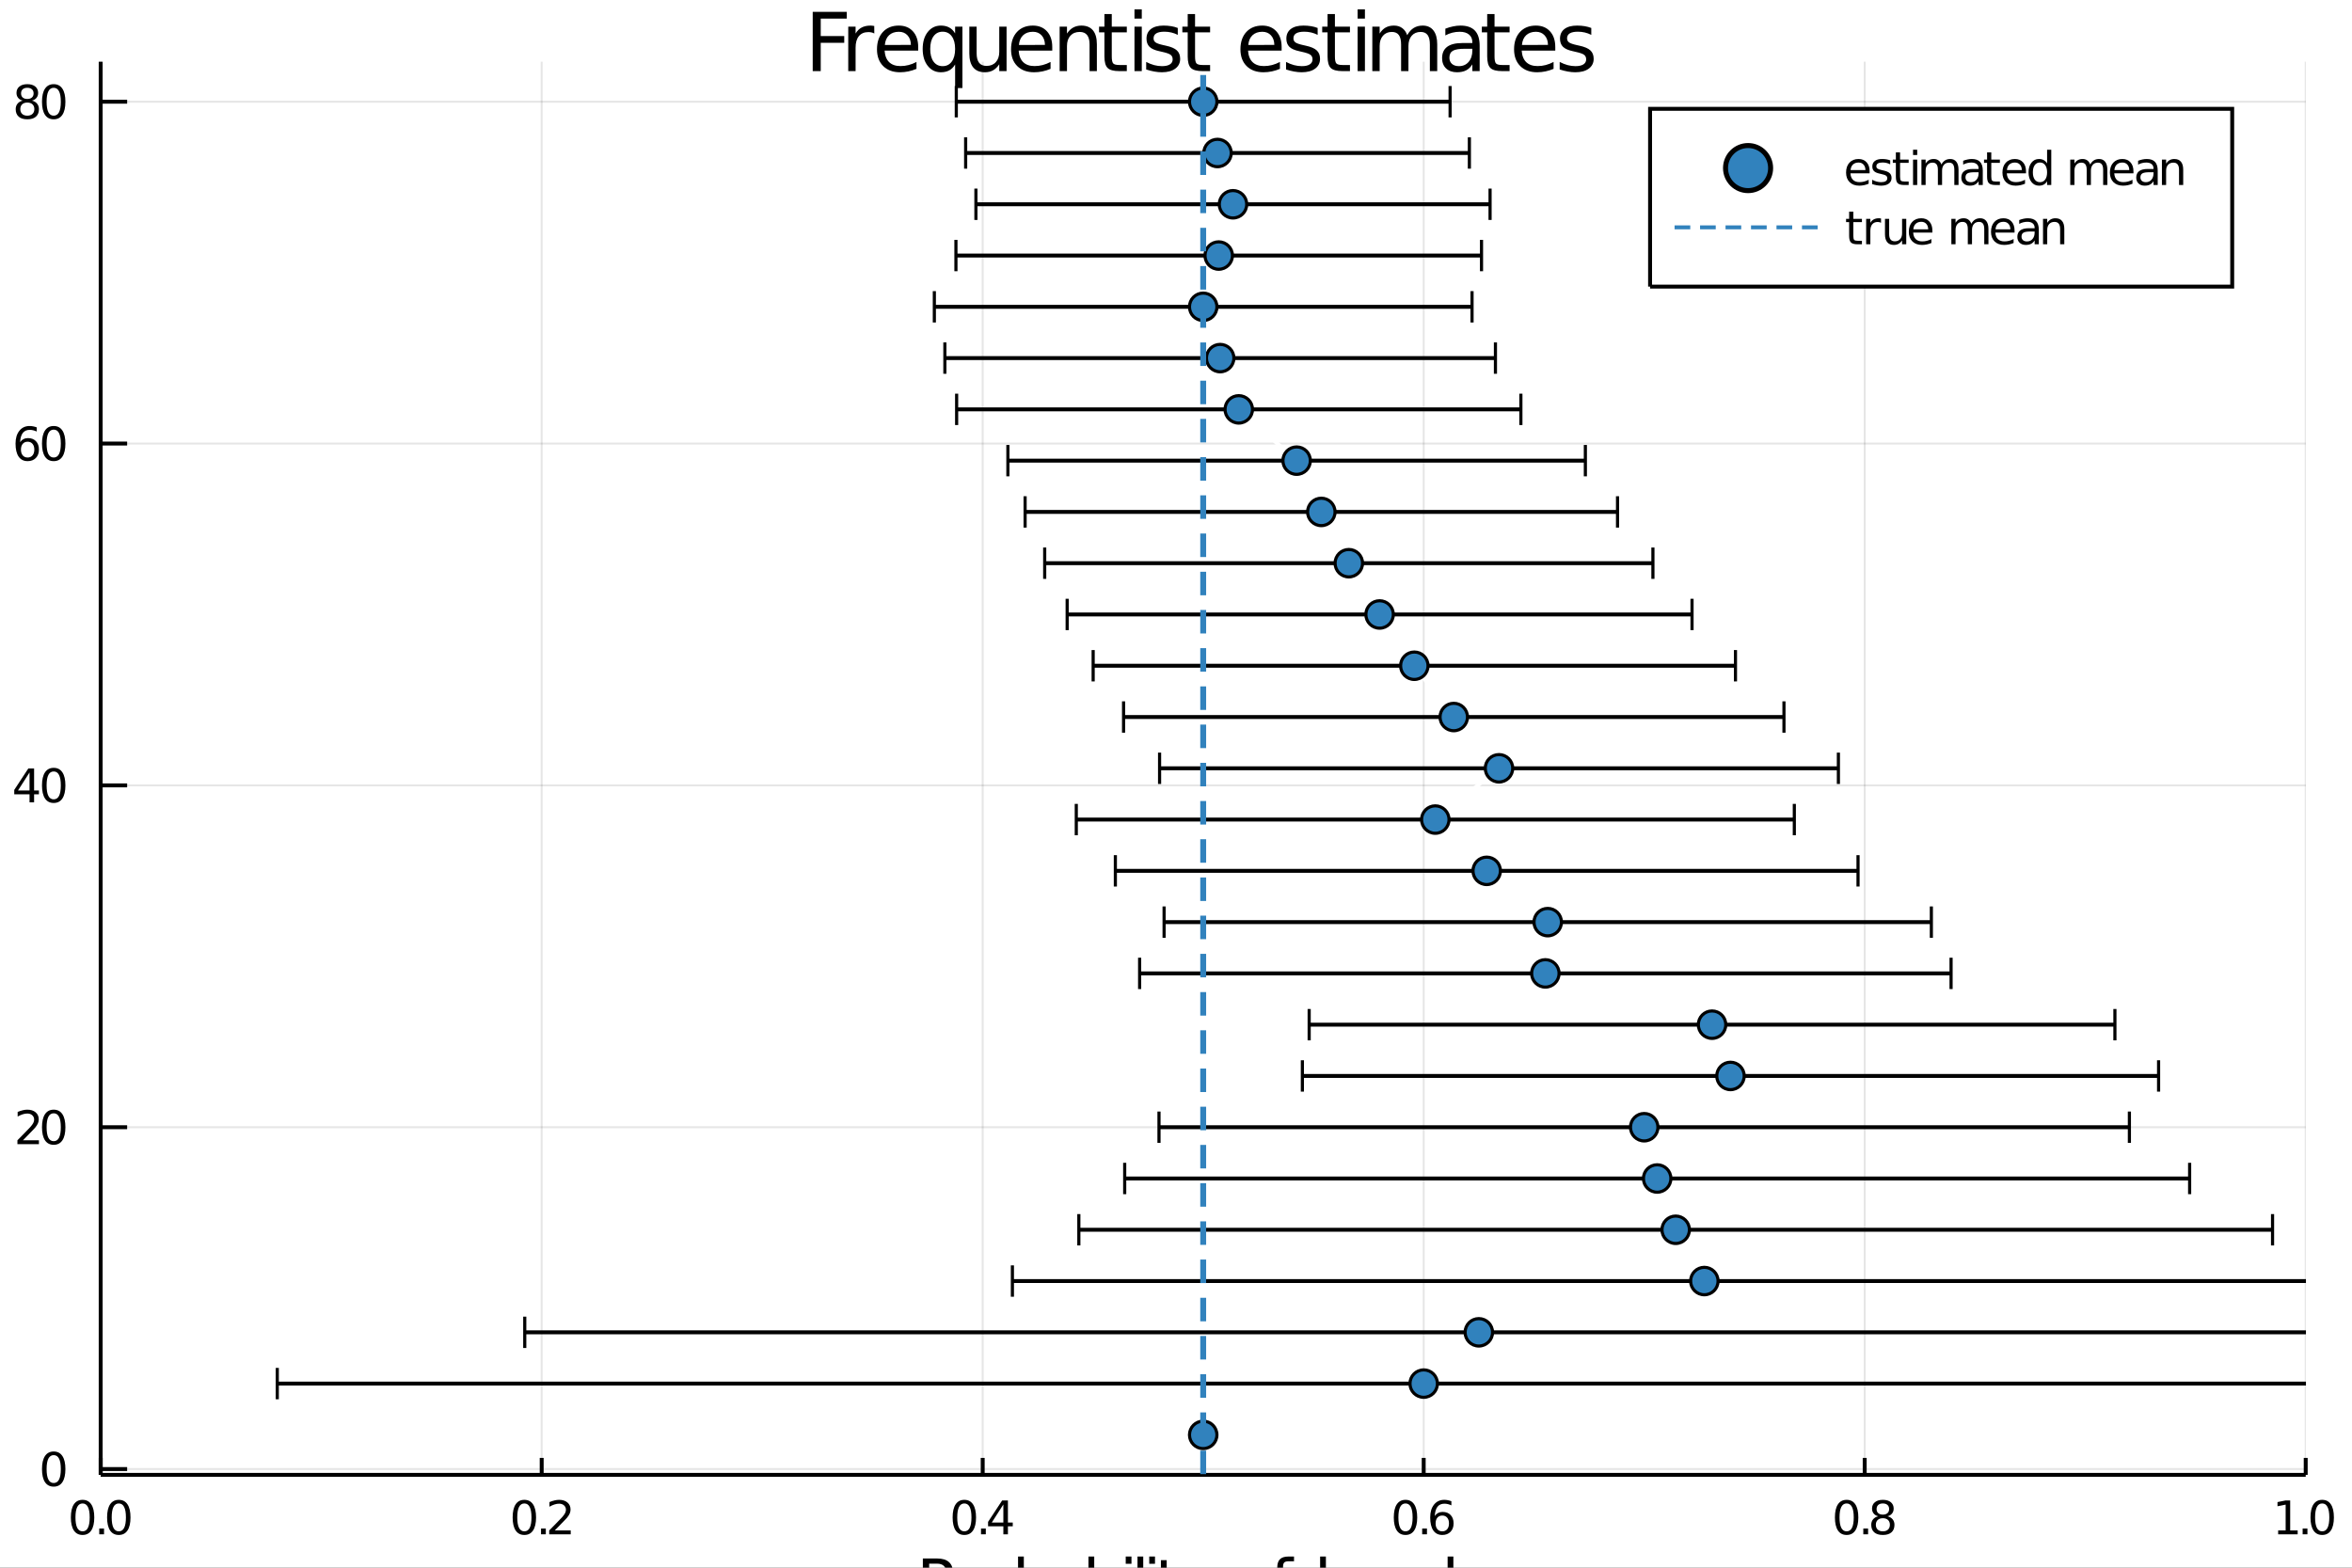 <?xml version="1.0" encoding="utf-8"?>
<svg xmlns="http://www.w3.org/2000/svg" xmlns:xlink="http://www.w3.org/1999/xlink" width="600" height="400" viewBox="0 0 2400 1600">
<rect x="0" y="0" width="2400" height="1600" fill="#333333" stroke="none"/>
<defs>
  <clipPath id="clip000">
    <rect x="0" y="0" width="2400" height="1600"/>
  </clipPath>
</defs>
<path clip-path="url(#clip000)" d="
M0 1600 L2400 1600 L2400 0 L0 0  Z
  " fill="#ffffff" fill-rule="evenodd" fill-opacity="1"/>
<defs>
  <clipPath id="clip001">
    <rect x="480" y="0" width="1681" height="1600"/>
  </clipPath>
</defs>
<path clip-path="url(#clip000)" d="
M102.74 1505.26 L2352.76 1505.26 L2352.76 62.992 L102.74 62.992  Z
  " fill="#ffffff" fill-rule="evenodd" fill-opacity="1"/>
<defs>
  <clipPath id="clip002">
    <rect x="102" y="62" width="2251" height="1443"/>
  </clipPath>
</defs>
<polyline clip-path="url(#clip002)" style="stroke:#000000; stroke-width:2; stroke-opacity:0.1; fill:none" points="
  102.74,1505.26 102.74,62.992 
  "/>
<polyline clip-path="url(#clip002)" style="stroke:#000000; stroke-width:2; stroke-opacity:0.1; fill:none" points="
  552.743,1505.26 552.743,62.992 
  "/>
<polyline clip-path="url(#clip002)" style="stroke:#000000; stroke-width:2; stroke-opacity:0.1; fill:none" points="
  1002.75,1505.26 1002.75,62.992 
  "/>
<polyline clip-path="url(#clip002)" style="stroke:#000000; stroke-width:2; stroke-opacity:0.1; fill:none" points="
  1452.75,1505.26 1452.75,62.992 
  "/>
<polyline clip-path="url(#clip002)" style="stroke:#000000; stroke-width:2; stroke-opacity:0.1; fill:none" points="
  1902.75,1505.26 1902.75,62.992 
  "/>
<polyline clip-path="url(#clip002)" style="stroke:#000000; stroke-width:2; stroke-opacity:0.1; fill:none" points="
  2352.76,1505.26 2352.76,62.992 
  "/>
<polyline clip-path="url(#clip000)" style="stroke:#000000; stroke-width:4; stroke-opacity:1; fill:none" points="
  102.74,1505.26 2352.76,1505.26 
  "/>
<polyline clip-path="url(#clip000)" style="stroke:#000000; stroke-width:4; stroke-opacity:1; fill:none" points="
  102.74,1505.26 102.74,1487.95 
  "/>
<polyline clip-path="url(#clip000)" style="stroke:#000000; stroke-width:4; stroke-opacity:1; fill:none" points="
  552.743,1505.26 552.743,1487.95 
  "/>
<polyline clip-path="url(#clip000)" style="stroke:#000000; stroke-width:4; stroke-opacity:1; fill:none" points="
  1002.75,1505.26 1002.75,1487.95 
  "/>
<polyline clip-path="url(#clip000)" style="stroke:#000000; stroke-width:4; stroke-opacity:1; fill:none" points="
  1452.75,1505.26 1452.75,1487.95 
  "/>
<polyline clip-path="url(#clip000)" style="stroke:#000000; stroke-width:4; stroke-opacity:1; fill:none" points="
  1902.75,1505.26 1902.75,1487.95 
  "/>
<polyline clip-path="url(#clip000)" style="stroke:#000000; stroke-width:4; stroke-opacity:1; fill:none" points="
  2352.76,1505.26 2352.76,1487.95 
  "/>
<path clip-path="url(#clip000)" d="M 0 0 M84.257 1534.45 Q80.645 1534.45 78.817 1538.02 Q77.011 1541.56 77.011 1548.69 Q77.011 1555.79 78.817 1559.36 Q80.645 1562.9 84.257 1562.9 Q87.891 1562.9 89.696 1559.36 Q91.525 1555.79 91.525 1548.69 Q91.525 1541.56 89.696 1538.02 Q87.891 1534.45 84.257 1534.45 M84.257 1530.75 Q90.067 1530.75 93.122 1535.35 Q96.201 1539.94 96.201 1548.69 Q96.201 1557.41 93.122 1562.02 Q90.067 1566.6 84.257 1566.6 Q78.446 1566.6 75.368 1562.02 Q72.312 1557.41 72.312 1548.69 Q72.312 1539.94 75.368 1535.35 Q78.446 1530.75 84.257 1530.75 Z" fill="#000000" fill-rule="evenodd" fill-opacity="1" /><path clip-path="url(#clip000)" d="M 0 0 M101.27 1560.05 L106.154 1560.05 L106.154 1565.93 L101.27 1565.93 L101.27 1560.05 Z" fill="#000000" fill-rule="evenodd" fill-opacity="1" /><path clip-path="url(#clip000)" d="M 0 0 M121.224 1534.45 Q117.613 1534.45 115.784 1538.02 Q113.979 1541.56 113.979 1548.69 Q113.979 1555.79 115.784 1559.36 Q117.613 1562.9 121.224 1562.9 Q124.858 1562.9 126.664 1559.36 Q128.492 1555.79 128.492 1548.69 Q128.492 1541.56 126.664 1538.02 Q124.858 1534.45 121.224 1534.45 M121.224 1530.75 Q127.034 1530.75 130.09 1535.35 Q133.168 1539.94 133.168 1548.69 Q133.168 1557.41 130.09 1562.02 Q127.034 1566.6 121.224 1566.6 Q115.414 1566.6 112.335 1562.02 Q109.279 1557.41 109.279 1548.69 Q109.279 1539.94 112.335 1535.35 Q115.414 1530.75 121.224 1530.75 Z" fill="#000000" fill-rule="evenodd" fill-opacity="1" /><path clip-path="url(#clip000)" d="M 0 0 M535.058 1534.45 Q531.447 1534.45 529.618 1538.02 Q527.813 1541.56 527.813 1548.69 Q527.813 1555.79 529.618 1559.36 Q531.447 1562.9 535.058 1562.9 Q538.692 1562.9 540.498 1559.36 Q542.327 1555.79 542.327 1548.69 Q542.327 1541.56 540.498 1538.02 Q538.692 1534.45 535.058 1534.45 M535.058 1530.75 Q540.868 1530.75 543.924 1535.35 Q547.003 1539.94 547.003 1548.69 Q547.003 1557.41 543.924 1562.02 Q540.868 1566.6 535.058 1566.6 Q529.248 1566.6 526.169 1562.02 Q523.114 1557.41 523.114 1548.69 Q523.114 1539.94 526.169 1535.35 Q529.248 1530.75 535.058 1530.75 Z" fill="#000000" fill-rule="evenodd" fill-opacity="1" /><path clip-path="url(#clip000)" d="M 0 0 M552.072 1560.05 L556.956 1560.05 L556.956 1565.93 L552.072 1565.93 L552.072 1560.05 Z" fill="#000000" fill-rule="evenodd" fill-opacity="1" /><path clip-path="url(#clip000)" d="M 0 0 M566.053 1562 L582.373 1562 L582.373 1565.93 L560.428 1565.93 L560.428 1562 Q563.09 1559.24 567.674 1554.61 Q572.28 1549.96 573.461 1548.62 Q575.706 1546.09 576.586 1544.36 Q577.489 1542.6 577.489 1540.91 Q577.489 1538.15 575.544 1536.42 Q573.623 1534.68 570.521 1534.68 Q568.322 1534.68 565.868 1535.45 Q563.438 1536.21 560.66 1537.76 L560.66 1533.04 Q563.484 1531.9 565.938 1531.33 Q568.391 1530.75 570.428 1530.75 Q575.799 1530.75 578.993 1533.43 Q582.188 1536.12 582.188 1540.61 Q582.188 1542.74 581.377 1544.66 Q580.59 1546.56 578.484 1549.15 Q577.905 1549.82 574.803 1553.04 Q571.702 1556.23 566.053 1562 Z" fill="#000000" fill-rule="evenodd" fill-opacity="1" /><path clip-path="url(#clip000)" d="M 0 0 M984.02 1534.45 Q980.409 1534.45 978.58 1538.02 Q976.774 1541.56 976.774 1548.69 Q976.774 1555.79 978.58 1559.36 Q980.409 1562.9 984.02 1562.9 Q987.654 1562.9 989.459 1559.36 Q991.288 1555.79 991.288 1548.69 Q991.288 1541.56 989.459 1538.02 Q987.654 1534.45 984.02 1534.45 M984.02 1530.75 Q989.83 1530.75 992.885 1535.35 Q995.964 1539.94 995.964 1548.69 Q995.964 1557.41 992.885 1562.02 Q989.83 1566.6 984.02 1566.6 Q978.21 1566.6 975.131 1562.02 Q972.075 1557.41 972.075 1548.69 Q972.075 1539.94 975.131 1535.35 Q978.21 1530.75 984.02 1530.75 Z" fill="#000000" fill-rule="evenodd" fill-opacity="1" /><path clip-path="url(#clip000)" d="M 0 0 M1001.03 1560.05 L1005.92 1560.05 L1005.92 1565.93 L1001.03 1565.93 L1001.03 1560.05 Z" fill="#000000" fill-rule="evenodd" fill-opacity="1" /><path clip-path="url(#clip000)" d="M 0 0 M1023.83 1535.45 L1012.03 1553.89 L1023.83 1553.89 L1023.83 1535.45 M1022.61 1531.37 L1028.49 1531.37 L1028.49 1553.89 L1033.42 1553.89 L1033.42 1557.78 L1028.49 1557.78 L1028.49 1565.93 L1023.83 1565.93 L1023.83 1557.78 L1008.23 1557.78 L1008.23 1553.27 L1022.61 1531.37 Z" fill="#000000" fill-rule="evenodd" fill-opacity="1" /><path clip-path="url(#clip000)" d="M 0 0 M1434.18 1534.45 Q1430.57 1534.45 1428.75 1538.02 Q1426.94 1541.56 1426.94 1548.69 Q1426.94 1555.79 1428.75 1559.36 Q1430.57 1562.9 1434.18 1562.9 Q1437.82 1562.9 1439.62 1559.36 Q1441.45 1555.79 1441.45 1548.69 Q1441.45 1541.56 1439.62 1538.02 Q1437.82 1534.45 1434.18 1534.45 M1434.18 1530.75 Q1440 1530.75 1443.05 1535.35 Q1446.13 1539.94 1446.13 1548.69 Q1446.13 1557.41 1443.05 1562.02 Q1440 1566.6 1434.18 1566.6 Q1428.37 1566.6 1425.3 1562.02 Q1422.24 1557.41 1422.24 1548.69 Q1422.24 1539.94 1425.3 1535.35 Q1428.37 1530.75 1434.18 1530.75 Z" fill="#000000" fill-rule="evenodd" fill-opacity="1" /><path clip-path="url(#clip000)" d="M 0 0 M1451.2 1560.05 L1456.08 1560.05 L1456.08 1565.93 L1451.2 1565.93 L1451.2 1560.05 Z" fill="#000000" fill-rule="evenodd" fill-opacity="1" /><path clip-path="url(#clip000)" d="M 0 0 M1471.73 1546.79 Q1468.58 1546.79 1466.73 1548.94 Q1464.9 1551.09 1464.9 1554.84 Q1464.9 1558.57 1466.73 1560.75 Q1468.58 1562.9 1471.73 1562.9 Q1474.88 1562.9 1476.71 1560.75 Q1478.56 1558.57 1478.56 1554.84 Q1478.56 1551.09 1476.71 1548.94 Q1474.88 1546.79 1471.73 1546.79 M1481.01 1532.14 L1481.01 1536.39 Q1479.25 1535.56 1477.45 1535.12 Q1475.67 1534.68 1473.91 1534.68 Q1469.28 1534.68 1466.82 1537.81 Q1464.39 1540.93 1464.05 1547.25 Q1465.41 1545.24 1467.47 1544.17 Q1469.53 1543.08 1472.01 1543.08 Q1477.22 1543.08 1480.23 1546.26 Q1483.26 1549.4 1483.26 1554.84 Q1483.26 1560.17 1480.11 1563.39 Q1476.96 1566.6 1471.73 1566.6 Q1465.74 1566.6 1462.56 1562.02 Q1459.39 1557.41 1459.39 1548.69 Q1459.39 1540.49 1463.28 1535.63 Q1467.17 1530.75 1473.72 1530.75 Q1475.48 1530.75 1477.26 1531.09 Q1479.07 1531.44 1481.01 1532.14 Z" fill="#000000" fill-rule="evenodd" fill-opacity="1" /><path clip-path="url(#clip000)" d="M 0 0 M1884.32 1534.45 Q1880.7 1534.45 1878.88 1538.02 Q1877.07 1541.56 1877.07 1548.69 Q1877.07 1555.79 1878.88 1559.36 Q1880.7 1562.9 1884.32 1562.9 Q1887.95 1562.9 1889.76 1559.36 Q1891.58 1555.79 1891.58 1548.69 Q1891.58 1541.56 1889.76 1538.02 Q1887.95 1534.45 1884.32 1534.45 M1884.32 1530.75 Q1890.13 1530.75 1893.18 1535.35 Q1896.26 1539.94 1896.26 1548.69 Q1896.26 1557.41 1893.18 1562.02 Q1890.13 1566.6 1884.32 1566.6 Q1878.51 1566.6 1875.43 1562.02 Q1872.37 1557.41 1872.37 1548.69 Q1872.37 1539.94 1875.43 1535.35 Q1878.51 1530.75 1884.32 1530.75 Z" fill="#000000" fill-rule="evenodd" fill-opacity="1" /><path clip-path="url(#clip000)" d="M 0 0 M1901.33 1560.05 L1906.21 1560.05 L1906.21 1565.93 L1901.33 1565.93 L1901.33 1560.05 Z" fill="#000000" fill-rule="evenodd" fill-opacity="1" /><path clip-path="url(#clip000)" d="M 0 0 M1921.28 1549.52 Q1917.95 1549.52 1916.03 1551.3 Q1914.13 1553.08 1914.13 1556.21 Q1914.13 1559.33 1916.03 1561.12 Q1917.95 1562.9 1921.28 1562.9 Q1924.62 1562.9 1926.54 1561.12 Q1928.46 1559.31 1928.46 1556.21 Q1928.46 1553.08 1926.54 1551.3 Q1924.64 1549.52 1921.28 1549.52 M1916.61 1547.53 Q1913.6 1546.79 1911.91 1544.73 Q1910.24 1542.67 1910.24 1539.71 Q1910.24 1535.56 1913.18 1533.15 Q1916.14 1530.75 1921.28 1530.75 Q1926.44 1530.75 1929.38 1533.15 Q1932.32 1535.56 1932.32 1539.71 Q1932.32 1542.67 1930.63 1544.73 Q1928.97 1546.79 1925.98 1547.53 Q1929.36 1548.32 1931.24 1550.61 Q1933.13 1552.9 1933.13 1556.21 Q1933.13 1561.23 1930.06 1563.92 Q1927 1566.6 1921.28 1566.6 Q1915.57 1566.6 1912.49 1563.92 Q1909.43 1561.23 1909.43 1556.21 Q1909.43 1552.9 1911.33 1550.61 Q1913.23 1548.32 1916.61 1547.53 M1914.89 1540.14 Q1914.89 1542.83 1916.56 1544.33 Q1918.25 1545.84 1921.28 1545.84 Q1924.29 1545.84 1925.98 1544.33 Q1927.69 1542.83 1927.69 1540.14 Q1927.69 1537.46 1925.98 1535.96 Q1924.29 1534.45 1921.28 1534.45 Q1918.25 1534.45 1916.56 1535.96 Q1914.89 1537.46 1914.89 1540.14 Z" fill="#000000" fill-rule="evenodd" fill-opacity="1" /><path clip-path="url(#clip000)" d="M 0 0 M2324.65 1562 L2332.29 1562 L2332.29 1535.63 L2323.98 1537.3 L2323.98 1533.04 L2332.25 1531.37 L2336.92 1531.37 L2336.92 1562 L2344.56 1562 L2344.56 1565.93 L2324.65 1565.93 L2324.65 1562 Z" fill="#000000" fill-rule="evenodd" fill-opacity="1" /><path clip-path="url(#clip000)" d="M 0 0 M2349.63 1560.05 L2354.52 1560.05 L2354.52 1565.93 L2349.63 1565.93 L2349.63 1560.05 Z" fill="#000000" fill-rule="evenodd" fill-opacity="1" /><path clip-path="url(#clip000)" d="M 0 0 M2369.58 1534.45 Q2365.97 1534.45 2364.14 1538.02 Q2362.34 1541.56 2362.34 1548.69 Q2362.34 1555.79 2364.14 1559.36 Q2365.97 1562.9 2369.58 1562.9 Q2373.22 1562.9 2375.02 1559.36 Q2376.85 1555.79 2376.85 1548.69 Q2376.85 1541.56 2375.02 1538.02 Q2373.22 1534.45 2369.58 1534.45 M2369.58 1530.75 Q2375.39 1530.75 2378.45 1535.35 Q2381.53 1539.94 2381.53 1548.69 Q2381.53 1557.41 2378.45 1562.02 Q2375.39 1566.6 2369.58 1566.6 Q2363.77 1566.6 2360.7 1562.02 Q2357.64 1557.41 2357.64 1548.69 Q2357.64 1539.94 2360.7 1535.35 Q2363.77 1530.75 2369.58 1530.75 Z" fill="#000000" fill-rule="evenodd" fill-opacity="1" /><path clip-path="url(#clip000)" d="M 0 0 M948.118 1595.89 L948.118 1613.74 L956.203 1613.74 Q960.691 1613.74 963.142 1611.42 Q965.592 1609.1 965.592 1604.8 Q965.592 1600.53 963.142 1598.21 Q960.691 1595.89 956.203 1595.89 L948.118 1595.89 M941.689 1590.6 L956.203 1590.6 Q964.192 1590.6 968.266 1594.23 Q972.372 1597.83 972.372 1604.8 Q972.372 1611.83 968.266 1615.43 Q964.192 1619.03 956.203 1619.03 L948.118 1619.03 L948.118 1638.12 L941.689 1638.12 L941.689 1590.6 Z" fill="#000000" fill-rule="evenodd" fill-opacity="1" /><path clip-path="url(#clip000)" d="M 0 0 M998.026 1607.95 Q997.039 1607.38 995.861 1607.12 Q994.715 1606.84 993.315 1606.84 Q988.35 1606.84 985.676 1610.08 Q983.034 1613.3 983.034 1619.35 L983.034 1638.12 L977.146 1638.12 L977.146 1602.48 L983.034 1602.48 L983.034 1608.01 Q984.88 1604.77 987.84 1603.21 Q990.801 1601.62 995.034 1601.62 Q995.638 1601.62 996.371 1601.71 Q997.103 1601.78 997.994 1601.93 L998.026 1607.95 Z" fill="#000000" fill-rule="evenodd" fill-opacity="1" /><path clip-path="url(#clip000)" d="M 0 0 M1016.55 1606.58 Q1011.84 1606.58 1009.1 1610.27 Q1006.36 1613.93 1006.36 1620.33 Q1006.36 1626.73 1009.07 1630.42 Q1011.81 1634.08 1016.55 1634.08 Q1021.23 1634.08 1023.97 1630.39 Q1026.7 1626.7 1026.7 1620.33 Q1026.7 1614 1023.97 1610.31 Q1021.23 1606.58 1016.55 1606.58 M1016.55 1601.62 Q1024.19 1601.62 1028.55 1606.58 Q1032.91 1611.55 1032.91 1620.33 Q1032.91 1629.08 1028.55 1634.08 Q1024.19 1639.05 1016.55 1639.05 Q1008.88 1639.05 1004.52 1634.08 Q1000.19 1629.08 1000.19 1620.33 Q1000.19 1611.55 1004.52 1606.58 Q1008.88 1601.62 1016.55 1601.62 Z" fill="#000000" fill-rule="evenodd" fill-opacity="1" /><path clip-path="url(#clip000)" d="M 0 0 M1064.64 1620.33 Q1064.64 1613.87 1061.97 1610.21 Q1059.33 1606.52 1054.68 1606.52 Q1050.03 1606.52 1047.36 1610.21 Q1044.72 1613.87 1044.72 1620.33 Q1044.72 1626.79 1047.36 1630.48 Q1050.03 1634.15 1054.68 1634.15 Q1059.33 1634.15 1061.97 1630.48 Q1064.64 1626.79 1064.64 1620.33 M1044.72 1607.89 Q1046.56 1604.7 1049.37 1603.18 Q1052.2 1601.62 1056.11 1601.62 Q1062.61 1601.62 1066.65 1606.77 Q1070.72 1611.93 1070.72 1620.33 Q1070.72 1628.73 1066.65 1633.89 Q1062.61 1639.05 1056.11 1639.05 Q1052.2 1639.05 1049.37 1637.52 Q1046.56 1635.96 1044.72 1632.78 L1044.72 1638.12 L1038.83 1638.12 L1038.83 1588.6 L1044.72 1588.6 L1044.72 1607.89 Z" fill="#000000" fill-rule="evenodd" fill-opacity="1" /><path clip-path="url(#clip000)" d="M 0 0 M1093.07 1620.2 Q1085.97 1620.2 1083.23 1621.83 Q1080.49 1623.45 1080.49 1627.37 Q1080.49 1630.48 1082.53 1632.33 Q1084.6 1634.15 1088.13 1634.15 Q1093 1634.15 1095.93 1630.71 Q1098.89 1627.24 1098.89 1621.51 L1098.89 1620.2 L1093.07 1620.2 M1104.75 1617.79 L1104.75 1638.12 L1098.89 1638.12 L1098.89 1632.71 Q1096.89 1635.96 1093.89 1637.52 Q1090.9 1639.05 1086.57 1639.05 Q1081.1 1639.05 1077.85 1635.99 Q1074.64 1632.9 1074.64 1627.75 Q1074.64 1621.73 1078.65 1618.68 Q1082.69 1615.62 1090.68 1615.62 L1098.89 1615.62 L1098.89 1615.05 Q1098.89 1611.01 1096.22 1608.81 Q1093.57 1606.58 1088.77 1606.58 Q1085.71 1606.58 1082.82 1607.31 Q1079.92 1608.05 1077.25 1609.51 L1077.25 1604.1 Q1080.46 1602.86 1083.49 1602.25 Q1086.51 1601.62 1089.37 1601.62 Q1097.11 1601.62 1100.93 1605.63 Q1104.75 1609.64 1104.75 1617.79 Z" fill="#000000" fill-rule="evenodd" fill-opacity="1" /><path clip-path="url(#clip000)" d="M 0 0 M1136.48 1620.33 Q1136.48 1613.87 1133.81 1610.21 Q1131.16 1606.52 1126.52 1606.52 Q1121.87 1606.52 1119.2 1610.21 Q1116.56 1613.87 1116.56 1620.33 Q1116.56 1626.79 1119.2 1630.48 Q1121.87 1634.15 1126.52 1634.15 Q1131.16 1634.15 1133.81 1630.48 Q1136.48 1626.79 1136.48 1620.33 M1116.56 1607.89 Q1118.4 1604.7 1121.2 1603.18 Q1124.03 1601.62 1127.95 1601.62 Q1134.44 1601.62 1138.48 1606.77 Q1142.56 1611.93 1142.56 1620.33 Q1142.56 1628.73 1138.48 1633.89 Q1134.44 1639.05 1127.95 1639.05 Q1124.03 1639.05 1121.2 1637.52 Q1118.4 1635.96 1116.56 1632.78 L1116.56 1638.12 L1110.67 1638.12 L1110.67 1588.6 L1116.56 1588.6 L1116.56 1607.89 Z" fill="#000000" fill-rule="evenodd" fill-opacity="1" /><path clip-path="url(#clip000)" d="M 0 0 M1148.7 1602.48 L1154.56 1602.48 L1154.56 1638.12 L1148.7 1638.12 L1148.7 1602.48 M1148.7 1588.6 L1154.56 1588.6 L1154.56 1596.01 L1148.7 1596.01 L1148.7 1588.6 Z" fill="#000000" fill-rule="evenodd" fill-opacity="1" /><path clip-path="url(#clip000)" d="M 0 0 M1160.7 1588.6 L1166.56 1588.6 L1166.56 1638.12 L1160.7 1638.12 L1160.7 1588.6 Z" fill="#000000" fill-rule="evenodd" fill-opacity="1" /><path clip-path="url(#clip000)" d="M 0 0 M1172.7 1602.48 L1178.56 1602.48 L1178.56 1638.12 L1172.7 1638.12 L1172.7 1602.48 M1172.7 1588.6 L1178.56 1588.6 L1178.56 1596.01 L1172.7 1596.01 L1172.7 1588.6 Z" fill="#000000" fill-rule="evenodd" fill-opacity="1" /><path clip-path="url(#clip000)" d="M 0 0 M1190.49 1592.35 L1190.49 1602.48 L1202.56 1602.48 L1202.56 1607.03 L1190.49 1607.03 L1190.49 1626.38 Q1190.49 1630.74 1191.67 1631.98 Q1192.88 1633.22 1196.54 1633.22 L1202.56 1633.22 L1202.56 1638.12 L1196.54 1638.12 Q1189.76 1638.12 1187.18 1635.61 Q1184.6 1633.06 1184.6 1626.38 L1184.6 1607.03 L1180.31 1607.03 L1180.31 1602.48 L1184.6 1602.48 L1184.6 1592.35 L1190.49 1592.35 Z" fill="#000000" fill-rule="evenodd" fill-opacity="1" /><path clip-path="url(#clip000)" d="M 0 0 M1223.53 1641.43 Q1221.05 1647.8 1218.69 1649.74 Q1216.34 1651.68 1212.39 1651.68 L1207.71 1651.68 L1207.71 1646.78 L1211.15 1646.78 Q1213.57 1646.78 1214.91 1645.64 Q1216.24 1644.49 1217.87 1640.22 L1218.92 1637.55 L1204.5 1602.48 L1210.7 1602.48 L1221.84 1630.36 L1232.98 1602.48 L1239.19 1602.48 L1223.53 1641.43 Z" fill="#000000" fill-rule="evenodd" fill-opacity="1" /><path clip-path="url(#clip000)" d="M 0 0 M1279.87 1606.58 Q1275.16 1606.58 1272.42 1610.27 Q1269.68 1613.93 1269.68 1620.33 Q1269.68 1626.73 1272.39 1630.42 Q1275.12 1634.08 1279.87 1634.08 Q1284.55 1634.08 1287.28 1630.39 Q1290.02 1626.7 1290.02 1620.33 Q1290.02 1614 1287.28 1610.31 Q1284.55 1606.58 1279.87 1606.58 M1279.87 1601.62 Q1287.51 1601.62 1291.87 1606.58 Q1296.23 1611.55 1296.23 1620.33 Q1296.23 1629.08 1291.87 1634.08 Q1287.51 1639.05 1279.87 1639.05 Q1272.2 1639.05 1267.84 1634.08 Q1263.51 1629.08 1263.51 1620.33 Q1263.51 1611.55 1267.84 1606.58 Q1272.2 1601.62 1279.87 1601.62 Z" fill="#000000" fill-rule="evenodd" fill-opacity="1" /><path clip-path="url(#clip000)" d="M 0 0 M1320.42 1588.6 L1320.42 1593.47 L1314.81 1593.47 Q1311.66 1593.47 1310.42 1594.74 Q1309.21 1596.01 1309.21 1599.32 L1309.21 1602.48 L1318.86 1602.48 L1318.86 1607.03 L1309.21 1607.03 L1309.21 1638.12 L1303.32 1638.12 L1303.32 1607.03 L1297.72 1607.03 L1297.72 1602.48 L1303.32 1602.48 L1303.32 1599.99 Q1303.32 1594.04 1306.09 1591.34 Q1308.86 1588.6 1314.88 1588.6 L1320.42 1588.6 Z" fill="#000000" fill-rule="evenodd" fill-opacity="1" /><path clip-path="url(#clip000)" d="M 0 0 M1376.91 1616.61 L1376.91 1638.12 L1371.06 1638.12 L1371.06 1616.8 Q1371.06 1611.74 1369.08 1609.22 Q1367.11 1606.71 1363.16 1606.71 Q1358.42 1606.71 1355.68 1609.73 Q1352.95 1612.76 1352.95 1617.98 L1352.95 1638.12 L1347.06 1638.12 L1347.06 1588.6 L1352.95 1588.6 L1352.95 1608.01 Q1355.05 1604.8 1357.88 1603.21 Q1360.74 1601.62 1364.47 1601.62 Q1370.61 1601.62 1373.76 1605.44 Q1376.91 1609.22 1376.91 1616.61 Z" fill="#000000" fill-rule="evenodd" fill-opacity="1" /><path clip-path="url(#clip000)" d="M 0 0 M1413.55 1618.84 L1413.55 1621.7 L1386.62 1621.7 Q1387 1627.75 1390.25 1630.93 Q1393.53 1634.08 1399.35 1634.08 Q1402.73 1634.08 1405.88 1633.25 Q1409.06 1632.43 1412.18 1630.77 L1412.18 1636.31 Q1409.03 1637.65 1405.72 1638.35 Q1402.41 1639.05 1399 1639.05 Q1390.47 1639.05 1385.47 1634.08 Q1380.51 1629.12 1380.51 1620.65 Q1380.51 1611.9 1385.22 1606.77 Q1389.96 1601.62 1397.98 1601.62 Q1405.18 1601.62 1409.35 1606.26 Q1413.55 1610.88 1413.55 1618.84 M1407.69 1617.12 Q1407.63 1612.31 1404.99 1609.45 Q1402.38 1606.58 1398.05 1606.58 Q1393.15 1606.58 1390.18 1609.35 Q1387.26 1612.12 1386.81 1617.15 L1407.69 1617.12 Z" fill="#000000" fill-rule="evenodd" fill-opacity="1" /><path clip-path="url(#clip000)" d="M 0 0 M1435.89 1620.2 Q1428.79 1620.2 1426.06 1621.83 Q1423.32 1623.45 1423.32 1627.37 Q1423.32 1630.48 1425.36 1632.33 Q1427.42 1634.15 1430.96 1634.15 Q1435.83 1634.15 1438.76 1630.71 Q1441.72 1627.24 1441.72 1621.51 L1441.72 1620.2 L1435.89 1620.2 M1447.57 1617.79 L1447.57 1638.12 L1441.72 1638.12 L1441.72 1632.71 Q1439.71 1635.96 1436.72 1637.52 Q1433.73 1639.05 1429.4 1639.05 Q1423.92 1639.05 1420.68 1635.99 Q1417.46 1632.9 1417.46 1627.75 Q1417.46 1621.73 1421.47 1618.68 Q1425.51 1615.62 1433.5 1615.62 L1441.72 1615.62 L1441.72 1615.05 Q1441.72 1611.01 1439.04 1608.81 Q1436.4 1606.58 1431.59 1606.58 Q1428.54 1606.58 1425.64 1607.31 Q1422.75 1608.05 1420.07 1609.51 L1420.07 1604.1 Q1423.29 1602.86 1426.31 1602.25 Q1429.33 1601.62 1432.2 1601.62 Q1439.93 1601.62 1443.75 1605.63 Q1447.57 1609.64 1447.57 1617.79 Z" fill="#000000" fill-rule="evenodd" fill-opacity="1" /><path clip-path="url(#clip000)" d="M 0 0 M1477.17 1607.89 L1477.17 1588.6 L1483.03 1588.6 L1483.03 1638.12 L1477.17 1638.12 L1477.17 1632.78 Q1475.33 1635.96 1472.49 1637.52 Q1469.69 1639.05 1465.75 1639.05 Q1459.28 1639.05 1455.21 1633.89 Q1451.17 1628.73 1451.17 1620.33 Q1451.17 1611.93 1455.21 1606.77 Q1459.28 1601.62 1465.75 1601.62 Q1469.69 1601.62 1472.49 1603.18 Q1475.33 1604.7 1477.17 1607.89 M1457.22 1620.33 Q1457.22 1626.79 1459.86 1630.48 Q1462.53 1634.15 1467.18 1634.15 Q1471.83 1634.15 1474.5 1630.48 Q1477.17 1626.79 1477.17 1620.33 Q1477.17 1613.87 1474.5 1610.21 Q1471.83 1606.52 1467.18 1606.52 Q1462.53 1606.52 1459.86 1610.21 Q1457.22 1613.87 1457.22 1620.33 Z" fill="#000000" fill-rule="evenodd" fill-opacity="1" /><path clip-path="url(#clip000)" d="M 0 0 M1511.9 1603.53 L1511.9 1609.06 Q1509.41 1607.79 1506.74 1607.15 Q1504.07 1606.52 1501.2 1606.52 Q1496.84 1606.52 1494.65 1607.85 Q1492.48 1609.19 1492.48 1611.87 Q1492.48 1613.9 1494.04 1615.08 Q1495.6 1616.23 1500.31 1617.28 L1502.32 1617.72 Q1508.56 1619.06 1511.17 1621.51 Q1513.81 1623.93 1513.81 1628.29 Q1513.81 1633.25 1509.86 1636.15 Q1505.95 1639.05 1499.07 1639.05 Q1496.21 1639.05 1493.09 1638.47 Q1490 1637.93 1486.56 1636.82 L1486.56 1630.77 Q1489.81 1632.46 1492.96 1633.32 Q1496.11 1634.15 1499.2 1634.15 Q1503.34 1634.15 1505.56 1632.74 Q1507.79 1631.31 1507.79 1628.73 Q1507.79 1626.35 1506.17 1625.07 Q1504.58 1623.8 1499.13 1622.62 L1497.1 1622.15 Q1491.65 1621 1489.24 1618.64 Q1486.82 1616.26 1486.82 1612.12 Q1486.82 1607.09 1490.38 1604.35 Q1493.95 1601.62 1500.5 1601.62 Q1503.75 1601.62 1506.61 1602.09 Q1509.48 1602.57 1511.9 1603.53 Z" fill="#000000" fill-rule="evenodd" fill-opacity="1" /><polyline clip-path="url(#clip002)" style="stroke:#000000; stroke-width:2; stroke-opacity:0.1; fill:none" points="
  102.74,1499.33 2352.76,1499.33 
  "/>
<polyline clip-path="url(#clip002)" style="stroke:#000000; stroke-width:2; stroke-opacity:0.1; fill:none" points="
  102.74,1150.45 2352.76,1150.45 
  "/>
<polyline clip-path="url(#clip002)" style="stroke:#000000; stroke-width:2; stroke-opacity:0.1; fill:none" points="
  102.74,801.57 2352.76,801.57 
  "/>
<polyline clip-path="url(#clip002)" style="stroke:#000000; stroke-width:2; stroke-opacity:0.1; fill:none" points="
  102.74,452.69 2352.76,452.69 
  "/>
<polyline clip-path="url(#clip002)" style="stroke:#000000; stroke-width:2; stroke-opacity:0.1; fill:none" points="
  102.74,103.811 2352.76,103.811 
  "/>
<polyline clip-path="url(#clip000)" style="stroke:#000000; stroke-width:4; stroke-opacity:1; fill:none" points="
  102.74,1505.26 102.74,62.992 
  "/>
<polyline clip-path="url(#clip000)" style="stroke:#000000; stroke-width:4; stroke-opacity:1; fill:none" points="
  102.74,1499.33 129.74,1499.33 
  "/>
<polyline clip-path="url(#clip000)" style="stroke:#000000; stroke-width:4; stroke-opacity:1; fill:none" points="
  102.74,1150.45 129.74,1150.45 
  "/>
<polyline clip-path="url(#clip000)" style="stroke:#000000; stroke-width:4; stroke-opacity:1; fill:none" points="
  102.74,801.57 129.74,801.57 
  "/>
<polyline clip-path="url(#clip000)" style="stroke:#000000; stroke-width:4; stroke-opacity:1; fill:none" points="
  102.74,452.69 129.74,452.69 
  "/>
<polyline clip-path="url(#clip000)" style="stroke:#000000; stroke-width:4; stroke-opacity:1; fill:none" points="
  102.74,103.811 129.74,103.811 
  "/>
<path clip-path="url(#clip000)" d="M 0 0 M54.796 1485.13 Q51.185 1485.13 49.356 1488.69 Q47.55 1492.23 47.55 1499.36 Q47.55 1506.47 49.356 1510.03 Q51.185 1513.58 54.796 1513.58 Q58.43 1513.58 60.236 1510.03 Q62.064 1506.47 62.064 1499.36 Q62.064 1492.23 60.236 1488.69 Q58.43 1485.13 54.796 1485.13 M54.796 1481.42 Q60.606 1481.42 63.661 1486.03 Q66.74 1490.61 66.74 1499.36 Q66.74 1508.09 63.661 1512.7 Q60.606 1517.28 54.796 1517.28 Q48.986 1517.28 45.907 1512.7 Q42.851 1508.09 42.851 1499.36 Q42.851 1490.61 45.907 1486.03 Q48.986 1481.42 54.796 1481.42 Z" fill="#000000" fill-rule="evenodd" fill-opacity="1" /><path clip-path="url(#clip000)" d="M 0 0 M23.407 1163.79 L39.726 1163.79 L39.726 1167.73 L17.782 1167.73 L17.782 1163.79 Q20.444 1161.04 25.027 1156.41 Q29.634 1151.76 30.814 1150.41 Q33.06 1147.89 33.939 1146.16 Q34.842 1144.4 34.842 1142.71 Q34.842 1139.95 32.898 1138.22 Q30.977 1136.48 27.875 1136.48 Q25.676 1136.48 23.222 1137.24 Q20.791 1138.01 18.014 1139.56 L18.014 1134.84 Q20.838 1133.7 23.291 1133.12 Q25.745 1132.54 27.782 1132.54 Q33.152 1132.54 36.347 1135.23 Q39.541 1137.91 39.541 1142.41 Q39.541 1144.54 38.731 1146.46 Q37.944 1148.35 35.837 1150.95 Q35.259 1151.62 32.157 1154.84 Q29.055 1158.03 23.407 1163.79 Z" fill="#000000" fill-rule="evenodd" fill-opacity="1" /><path clip-path="url(#clip000)" d="M 0 0 M54.796 1136.25 Q51.185 1136.25 49.356 1139.81 Q47.55 1143.35 47.55 1150.48 Q47.55 1157.59 49.356 1161.16 Q51.185 1164.7 54.796 1164.7 Q58.43 1164.7 60.236 1161.16 Q62.064 1157.59 62.064 1150.48 Q62.064 1143.35 60.236 1139.81 Q58.43 1136.25 54.796 1136.25 M54.796 1132.54 Q60.606 1132.54 63.661 1137.15 Q66.74 1141.73 66.74 1150.48 Q66.74 1159.21 63.661 1163.82 Q60.606 1168.4 54.796 1168.4 Q48.986 1168.4 45.907 1163.82 Q42.851 1159.21 42.851 1150.48 Q42.851 1141.73 45.907 1137.15 Q48.986 1132.54 54.796 1132.54 Z" fill="#000000" fill-rule="evenodd" fill-opacity="1" /><path clip-path="url(#clip000)" d="M 0 0 M30.143 788.364 L18.338 806.813 L30.143 806.813 L30.143 788.364 M28.916 784.29 L34.796 784.29 L34.796 806.813 L39.726 806.813 L39.726 810.702 L34.796 810.702 L34.796 818.85 L30.143 818.85 L30.143 810.702 L14.541 810.702 L14.541 806.188 L28.916 784.29 Z" fill="#000000" fill-rule="evenodd" fill-opacity="1" /><path clip-path="url(#clip000)" d="M 0 0 M54.796 787.369 Q51.185 787.369 49.356 790.933 Q47.55 794.475 47.55 801.605 Q47.55 808.711 49.356 812.276 Q51.185 815.818 54.796 815.818 Q58.43 815.818 60.236 812.276 Q62.064 808.711 62.064 801.605 Q62.064 794.475 60.236 790.933 Q58.43 787.369 54.796 787.369 M54.796 783.665 Q60.606 783.665 63.661 788.271 Q66.74 792.855 66.74 801.605 Q66.74 810.331 63.661 814.938 Q60.606 819.521 54.796 819.521 Q48.986 819.521 45.907 814.938 Q42.851 810.331 42.851 801.605 Q42.851 792.855 45.907 788.271 Q48.986 783.665 54.796 783.665 Z" fill="#000000" fill-rule="evenodd" fill-opacity="1" /><path clip-path="url(#clip000)" d="M 0 0 M28.199 450.827 Q25.051 450.827 23.199 452.98 Q21.37 455.133 21.37 458.883 Q21.37 462.609 23.199 464.785 Q25.051 466.938 28.199 466.938 Q31.347 466.938 33.175 464.785 Q35.027 462.609 35.027 458.883 Q35.027 455.133 33.175 452.98 Q31.347 450.827 28.199 450.827 M37.481 436.174 L37.481 440.434 Q35.722 439.6 33.916 439.16 Q32.134 438.721 30.375 438.721 Q25.745 438.721 23.291 441.846 Q20.861 444.971 20.514 451.29 Q21.879 449.276 23.939 448.211 Q26 447.123 28.477 447.123 Q33.685 447.123 36.694 450.295 Q39.726 453.443 39.726 458.883 Q39.726 464.207 36.578 467.424 Q33.43 470.642 28.199 470.642 Q22.203 470.642 19.032 466.058 Q15.861 461.452 15.861 452.725 Q15.861 444.531 19.75 439.67 Q23.639 434.785 30.189 434.785 Q31.949 434.785 33.731 435.133 Q35.537 435.48 37.481 436.174 Z" fill="#000000" fill-rule="evenodd" fill-opacity="1" /><path clip-path="url(#clip000)" d="M 0 0 M54.796 438.489 Q51.185 438.489 49.356 442.054 Q47.55 445.596 47.55 452.725 Q47.55 459.832 49.356 463.396 Q51.185 466.938 54.796 466.938 Q58.43 466.938 60.236 463.396 Q62.064 459.832 62.064 452.725 Q62.064 445.596 60.236 442.054 Q58.43 438.489 54.796 438.489 M54.796 434.785 Q60.606 434.785 63.661 439.392 Q66.74 443.975 66.74 452.725 Q66.74 461.452 63.661 466.058 Q60.606 470.642 54.796 470.642 Q48.986 470.642 45.907 466.058 Q42.851 461.452 42.851 452.725 Q42.851 443.975 45.907 439.392 Q48.986 434.785 54.796 434.785 Z" fill="#000000" fill-rule="evenodd" fill-opacity="1" /><path clip-path="url(#clip000)" d="M 0 0 M27.875 104.679 Q24.541 104.679 22.62 106.461 Q20.722 108.244 20.722 111.369 Q20.722 114.494 22.62 116.276 Q24.541 118.059 27.875 118.059 Q31.208 118.059 33.129 116.276 Q35.05 114.471 35.05 111.369 Q35.05 108.244 33.129 106.461 Q31.231 104.679 27.875 104.679 M23.199 102.688 Q20.189 101.948 18.5 99.887 Q16.833 97.827 16.833 94.864 Q16.833 90.721 19.773 88.313 Q22.736 85.906 27.875 85.906 Q33.037 85.906 35.976 88.313 Q38.916 90.721 38.916 94.864 Q38.916 97.827 37.226 99.887 Q35.56 101.948 32.574 102.688 Q35.953 103.475 37.828 105.767 Q39.726 108.059 39.726 111.369 Q39.726 116.392 36.648 119.077 Q33.592 121.762 27.875 121.762 Q22.157 121.762 19.078 119.077 Q16.023 116.392 16.023 111.369 Q16.023 108.059 17.921 105.767 Q19.819 103.475 23.199 102.688 M21.486 95.304 Q21.486 97.989 23.152 99.494 Q24.842 100.999 27.875 100.999 Q30.884 100.999 32.574 99.494 Q34.287 97.989 34.287 95.304 Q34.287 92.619 32.574 91.114 Q30.884 89.61 27.875 89.61 Q24.842 89.61 23.152 91.114 Q21.486 92.619 21.486 95.304 Z" fill="#000000" fill-rule="evenodd" fill-opacity="1" /><path clip-path="url(#clip000)" d="M 0 0 M54.796 89.61 Q51.185 89.61 49.356 93.174 Q47.55 96.716 47.55 103.846 Q47.55 110.952 49.356 114.517 Q51.185 118.059 54.796 118.059 Q58.43 118.059 60.236 114.517 Q62.064 110.952 62.064 103.846 Q62.064 96.716 60.236 93.174 Q58.43 89.61 54.796 89.61 M54.796 85.906 Q60.606 85.906 63.661 90.513 Q66.74 95.096 66.74 103.846 Q66.74 112.573 63.661 117.179 Q60.606 121.762 54.796 121.762 Q48.986 121.762 45.907 117.179 Q42.851 112.573 42.851 103.846 Q42.851 95.096 45.907 90.513 Q48.986 85.906 54.796 85.906 Z" fill="#000000" fill-rule="evenodd" fill-opacity="1" /><path clip-path="url(#clip000)" d="M 0 0 M-54.874 1169.81 Q-54.874 1176.81 -49.654 1180.95 Q-44.434 1185.05 -35.427 1185.05 Q-26.451 1185.05 -21.231 1180.95 Q-16.012 1176.81 -16.012 1169.81 Q-16.012 1162.81 -21.231 1158.73 Q-26.451 1154.63 -35.427 1154.63 Q-44.434 1154.63 -49.654 1158.73 Q-54.874 1162.81 -54.874 1169.81 M-60.094 1169.81 Q-60.094 1159.81 -53.378 1153.83 Q-46.694 1147.85 -35.427 1147.85 Q-24.191 1147.85 -17.476 1153.83 Q-10.792 1159.81 -10.792 1169.81 Q-10.792 1179.83 -17.476 1185.85 Q-24.16 1191.83 -35.427 1191.83 Q-46.694 1191.83 -53.378 1185.85 Q-60.094 1179.83 -60.094 1169.81 Z" fill="#000000" fill-rule="evenodd" fill-opacity="1" /><path clip-path="url(#clip000)" d="M 0 0 M-29.507 1116.11 Q-35.968 1116.11 -39.628 1118.79 Q-43.32 1121.43 -43.32 1126.08 Q-43.32 1130.72 -39.628 1133.4 Q-35.968 1136.04 -29.507 1136.04 Q-23.046 1136.04 -19.354 1133.4 Q-15.693 1130.72 -15.693 1126.08 Q-15.693 1121.43 -19.354 1118.79 Q-23.046 1116.11 -29.507 1116.11 M-41.952 1136.04 Q-45.135 1134.19 -46.662 1131.39 Q-48.222 1128.56 -48.222 1124.64 Q-48.222 1118.15 -43.066 1114.11 Q-37.91 1110.03 -29.507 1110.03 Q-21.104 1110.03 -15.948 1114.11 Q-10.792 1118.15 -10.792 1124.64 Q-10.792 1128.56 -12.319 1131.39 Q-13.879 1134.19 -17.062 1136.04 L-11.715 1136.04 L-11.715 1141.93 L-61.24 1141.93 L-61.24 1136.04 L-41.952 1136.04 Z" fill="#000000" fill-rule="evenodd" fill-opacity="1" /><path clip-path="url(#clip000)" d="M 0 0 M-46.312 1081.17 L-40.774 1081.17 Q-42.047 1083.65 -42.684 1086.32 Q-43.32 1089 -43.32 1091.86 Q-43.32 1096.22 -41.984 1098.42 Q-40.647 1100.58 -37.973 1100.58 Q-35.936 1100.58 -34.758 1099.02 Q-33.613 1097.46 -32.562 1092.75 L-32.117 1090.75 Q-30.78 1084.51 -28.329 1081.9 Q-25.91 1079.26 -21.55 1079.26 Q-16.584 1079.26 -13.688 1083.2 Q-10.792 1087.12 -10.792 1093.99 Q-10.792 1096.86 -11.364 1099.98 Q-11.906 1103.06 -13.02 1106.5 L-19.067 1106.5 Q-17.38 1103.25 -16.521 1100.1 Q-15.693 1096.95 -15.693 1093.87 Q-15.693 1089.73 -17.094 1087.5 Q-18.526 1085.27 -21.104 1085.27 Q-23.491 1085.27 -24.764 1086.89 Q-26.038 1088.49 -27.215 1093.93 L-27.693 1095.97 Q-28.838 1101.41 -31.194 1103.83 Q-33.581 1106.25 -37.718 1106.25 Q-42.748 1106.25 -45.485 1102.68 Q-48.222 1099.12 -48.222 1092.56 Q-48.222 1089.31 -47.745 1086.45 Q-47.267 1083.58 -46.312 1081.17 Z" fill="#000000" fill-rule="evenodd" fill-opacity="1" /><path clip-path="url(#clip000)" d="M 0 0 M-31.003 1042.62 L-28.138 1042.62 L-28.138 1069.55 Q-22.091 1069.17 -18.908 1065.92 Q-15.757 1062.64 -15.757 1056.82 Q-15.757 1053.44 -16.584 1050.29 Q-17.412 1047.11 -19.067 1043.99 L-13.529 1043.99 Q-12.192 1047.14 -11.492 1050.45 Q-10.792 1053.76 -10.792 1057.17 Q-10.792 1065.7 -15.757 1070.69 Q-20.722 1075.66 -29.189 1075.66 Q-37.941 1075.66 -43.066 1070.95 Q-48.222 1066.21 -48.222 1058.19 Q-48.222 1050.99 -43.575 1046.82 Q-38.96 1042.62 -31.003 1042.62 M-32.721 1048.48 Q-37.528 1048.54 -40.392 1051.18 Q-43.257 1053.79 -43.257 1058.12 Q-43.257 1063.02 -40.488 1065.98 Q-37.718 1068.91 -32.69 1069.36 L-32.721 1048.48 Z" fill="#000000" fill-rule="evenodd" fill-opacity="1" /><path clip-path="url(#clip000)" d="M 0 0 M-41.888 1015.82 Q-42.461 1016.81 -42.716 1017.99 Q-43.002 1019.13 -43.002 1020.53 Q-43.002 1025.5 -39.756 1028.17 Q-36.541 1030.81 -30.494 1030.81 L-11.715 1030.81 L-11.715 1036.7 L-47.363 1036.7 L-47.363 1030.81 L-41.824 1030.81 Q-45.071 1028.97 -46.63 1026.01 Q-48.222 1023.05 -48.222 1018.81 Q-48.222 1018.21 -48.127 1017.48 Q-48.063 1016.74 -47.904 1015.85 L-41.888 1015.82 Z" fill="#000000" fill-rule="evenodd" fill-opacity="1" /><path clip-path="url(#clip000)" d="M 0 0 M-47.363 1013.88 L-47.363 1007.67 L-17.444 996.534 L-47.363 985.394 L-47.363 979.187 L-11.715 992.555 L-11.715 1000.51 L-47.363 1013.88 Z" fill="#000000" fill-rule="evenodd" fill-opacity="1" /><path clip-path="url(#clip000)" d="M 0 0 M-31.003 942.553 L-28.138 942.553 L-28.138 969.479 Q-22.091 969.098 -18.908 965.851 Q-15.757 962.573 -15.757 956.748 Q-15.757 953.374 -16.584 950.223 Q-17.412 947.04 -19.067 943.921 L-13.529 943.921 Q-12.192 947.072 -11.492 950.382 Q-10.792 953.692 -10.792 957.098 Q-10.792 965.628 -15.757 970.625 Q-20.722 975.591 -29.189 975.591 Q-37.941 975.591 -43.066 970.88 Q-48.222 966.137 -48.222 958.117 Q-48.222 950.923 -43.575 946.754 Q-38.96 942.553 -31.003 942.553 M-32.721 948.409 Q-37.528 948.473 -40.392 951.114 Q-43.257 953.724 -43.257 958.053 Q-43.257 962.955 -40.488 965.915 Q-37.718 968.843 -32.69 969.288 L-32.721 948.409 Z" fill="#000000" fill-rule="evenodd" fill-opacity="1" /><path clip-path="url(#clip000)" d="M 0 0 M-41.952 912.952 L-61.24 912.952 L-61.24 907.096 L-11.715 907.096 L-11.715 912.952 L-17.062 912.952 Q-13.879 914.798 -12.319 917.631 Q-10.792 920.432 -10.792 924.378 Q-10.792 930.84 -15.948 934.914 Q-21.104 938.956 -29.507 938.956 Q-37.91 938.956 -43.066 934.914 Q-48.222 930.84 -48.222 924.378 Q-48.222 920.432 -46.662 917.631 Q-45.135 914.798 -41.952 912.952 M-29.507 932.908 Q-23.046 932.908 -19.354 930.267 Q-15.693 927.593 -15.693 922.946 Q-15.693 918.299 -19.354 915.626 Q-23.046 912.952 -29.507 912.952 Q-35.968 912.952 -39.628 915.626 Q-43.32 918.299 -43.32 922.946 Q-43.32 927.593 -39.628 930.267 Q-35.968 932.908 -29.507 932.908 Z" fill="#000000" fill-rule="evenodd" fill-opacity="1" /><path clip-path="url(#clip000)" d="M 0 0 M-33.231 850.6 L-11.715 850.6 L-11.715 856.456 L-33.04 856.456 Q-38.1 856.456 -40.615 858.43 Q-43.129 860.403 -43.129 864.35 Q-43.129 869.092 -40.106 871.83 Q-37.082 874.567 -31.862 874.567 L-11.715 874.567 L-11.715 880.455 L-47.363 880.455 L-47.363 874.567 L-41.824 874.567 Q-45.039 872.466 -46.63 869.633 Q-48.222 866.769 -48.222 863.045 Q-48.222 856.902 -44.403 853.751 Q-40.615 850.6 -33.231 850.6 Z" fill="#000000" fill-rule="evenodd" fill-opacity="1" /><path clip-path="url(#clip000)" d="M 0 0 M-25.783 845.062 L-47.363 845.062 L-47.363 839.205 L-26.006 839.205 Q-20.945 839.205 -18.399 837.232 Q-15.884 835.259 -15.884 831.312 Q-15.884 826.569 -18.908 823.832 Q-21.932 821.063 -27.151 821.063 L-47.363 821.063 L-47.363 815.207 L-11.715 815.207 L-11.715 821.063 L-17.189 821.063 Q-13.943 823.196 -12.351 826.028 Q-10.792 828.829 -10.792 832.553 Q-10.792 838.696 -14.611 841.879 Q-18.43 845.062 -25.783 845.062 M-48.222 830.325 L-48.222 830.325 Z" fill="#000000" fill-rule="evenodd" fill-opacity="1" /><path clip-path="url(#clip000)" d="M 0 0 M-40.52 781.309 Q-44.466 779.113 -46.344 776.057 Q-48.222 773.002 -48.222 768.864 Q-48.222 763.294 -44.307 760.27 Q-40.424 757.247 -33.231 757.247 L-11.715 757.247 L-11.715 763.135 L-33.04 763.135 Q-38.164 763.135 -40.647 764.949 Q-43.129 766.764 -43.129 770.487 Q-43.129 775.039 -40.106 777.681 Q-37.082 780.322 -31.862 780.322 L-11.715 780.322 L-11.715 786.211 L-33.04 786.211 Q-38.196 786.211 -40.647 788.025 Q-43.129 789.839 -43.129 793.627 Q-43.129 798.115 -40.074 800.756 Q-37.05 803.398 -31.862 803.398 L-11.715 803.398 L-11.715 809.286 L-47.363 809.286 L-47.363 803.398 L-41.824 803.398 Q-45.103 801.393 -46.662 798.592 Q-48.222 795.791 -48.222 791.94 Q-48.222 788.057 -46.249 785.351 Q-44.275 782.614 -40.52 781.309 Z" fill="#000000" fill-rule="evenodd" fill-opacity="1" /><path clip-path="url(#clip000)" d="M 0 0 M-29.507 725.514 Q-35.968 725.514 -39.628 728.187 Q-43.32 730.829 -43.32 735.476 Q-43.32 740.123 -39.628 742.797 Q-35.968 745.438 -29.507 745.438 Q-23.046 745.438 -19.354 742.797 Q-15.693 740.123 -15.693 735.476 Q-15.693 730.829 -19.354 728.187 Q-23.046 725.514 -29.507 725.514 M-41.952 745.438 Q-45.135 743.592 -46.662 740.791 Q-48.222 737.959 -48.222 734.044 Q-48.222 727.551 -43.066 723.509 Q-37.91 719.434 -29.507 719.434 Q-21.104 719.434 -15.948 723.509 Q-10.792 727.551 -10.792 734.044 Q-10.792 737.959 -12.319 740.791 Q-13.879 743.592 -17.062 745.438 L-11.715 745.438 L-11.715 751.327 L-61.24 751.327 L-61.24 745.438 L-41.952 745.438 Z" fill="#000000" fill-rule="evenodd" fill-opacity="1" /><path clip-path="url(#clip000)" d="M 0 0 M-31.003 682.8 L-28.138 682.8 L-28.138 709.727 Q-22.091 709.345 -18.908 706.098 Q-15.757 702.82 -15.757 696.995 Q-15.757 693.622 -16.584 690.471 Q-17.412 687.288 -19.067 684.168 L-13.529 684.168 Q-12.192 687.32 -11.492 690.63 Q-10.792 693.94 -10.792 697.345 Q-10.792 705.876 -15.757 710.873 Q-20.722 715.838 -29.189 715.838 Q-37.941 715.838 -43.066 711.127 Q-48.222 706.385 -48.222 698.364 Q-48.222 691.171 -43.575 687.001 Q-38.96 682.8 -31.003 682.8 M-32.721 688.656 Q-37.528 688.72 -40.392 691.362 Q-43.257 693.972 -43.257 698.3 Q-43.257 703.202 -40.488 706.162 Q-37.718 709.09 -32.69 709.536 L-32.721 688.656 Z" fill="#000000" fill-rule="evenodd" fill-opacity="1" /><path clip-path="url(#clip000)" d="M 0 0 M-41.888 656 Q-42.461 656.987 -42.716 658.165 Q-43.002 659.31 -43.002 660.711 Q-43.002 665.676 -39.756 668.35 Q-36.541 670.991 -30.494 670.991 L-11.715 670.991 L-11.715 676.88 L-47.363 676.88 L-47.363 670.991 L-41.824 670.991 Q-45.071 669.145 -46.63 666.185 Q-48.222 663.225 -48.222 658.992 Q-48.222 658.387 -48.127 657.655 Q-48.063 656.923 -47.904 656.032 L-41.888 656 Z" fill="#000000" fill-rule="evenodd" fill-opacity="1" /><path clip-path="url(#clip000)" d="M 0 0 M-43.257 615.323 Q-43.257 620.034 -39.565 622.771 Q-35.904 625.508 -29.507 625.508 Q-23.109 625.508 -19.417 622.803 Q-15.757 620.066 -15.757 615.323 Q-15.757 610.645 -19.449 607.907 Q-23.141 605.17 -29.507 605.17 Q-35.841 605.17 -39.533 607.907 Q-43.257 610.645 -43.257 615.323 M-48.222 615.323 Q-48.222 607.685 -43.257 603.324 Q-38.291 598.963 -29.507 598.963 Q-20.754 598.963 -15.757 603.324 Q-10.792 607.685 -10.792 615.323 Q-10.792 622.994 -15.757 627.355 Q-20.754 631.683 -29.507 631.683 Q-38.291 631.683 -43.257 627.355 Q-48.222 622.994 -48.222 615.323 Z" fill="#000000" fill-rule="evenodd" fill-opacity="1" /><path clip-path="url(#clip000)" d="M 0 0 M-61.24 574.774 L-56.37 574.774 L-56.37 580.376 Q-56.37 583.527 -55.097 584.768 Q-53.824 585.977 -50.514 585.977 L-47.363 585.977 L-47.363 576.333 L-42.811 576.333 L-42.811 585.977 L-11.715 585.977 L-11.715 591.866 L-42.811 591.866 L-42.811 597.468 L-47.363 597.468 L-47.363 591.866 L-49.845 591.866 Q-55.797 591.866 -58.503 589.097 Q-61.24 586.328 -61.24 580.312 L-61.24 574.774 Z" fill="#000000" fill-rule="evenodd" fill-opacity="1" /><path clip-path="url(#clip000)" d="M 0 0 M-41.952 524.453 L-61.24 524.453 L-61.24 518.596 L-11.715 518.596 L-11.715 524.453 L-17.062 524.453 Q-13.879 526.299 -12.319 529.132 Q-10.792 531.933 -10.792 535.879 Q-10.792 542.341 -15.948 546.415 Q-21.104 550.457 -29.507 550.457 Q-37.91 550.457 -43.066 546.415 Q-48.222 542.341 -48.222 535.879 Q-48.222 531.933 -46.662 529.132 Q-45.135 526.299 -41.952 524.453 M-29.507 544.409 Q-23.046 544.409 -19.354 541.768 Q-15.693 539.094 -15.693 534.447 Q-15.693 529.8 -19.354 527.126 Q-23.046 524.453 -29.507 524.453 Q-35.968 524.453 -39.628 527.126 Q-43.32 529.8 -43.32 534.447 Q-43.32 539.094 -39.628 541.768 Q-35.968 544.409 -29.507 544.409 Z" fill="#000000" fill-rule="evenodd" fill-opacity="1" /><path clip-path="url(#clip000)" d="M 0 0 M-41.888 491.797 Q-42.461 492.784 -42.716 493.961 Q-43.002 495.107 -43.002 496.507 Q-43.002 501.473 -39.756 504.146 Q-36.541 506.788 -30.494 506.788 L-11.715 506.788 L-11.715 512.676 L-47.363 512.676 L-47.363 506.788 L-41.824 506.788 Q-45.071 504.942 -46.63 501.982 Q-48.222 499.022 -48.222 494.789 Q-48.222 494.184 -48.127 493.452 Q-48.063 492.72 -47.904 491.829 L-41.888 491.797 Z" fill="#000000" fill-rule="evenodd" fill-opacity="1" /><path clip-path="url(#clip000)" d="M 0 0 M-29.634 469.453 Q-29.634 476.551 -28.011 479.288 Q-26.388 482.025 -22.473 482.025 Q-19.354 482.025 -17.507 479.988 Q-15.693 477.92 -15.693 474.387 Q-15.693 469.517 -19.131 466.589 Q-22.6 463.629 -28.329 463.629 L-29.634 463.629 L-29.634 469.453 M-32.053 457.772 L-11.715 457.772 L-11.715 463.629 L-17.125 463.629 Q-13.879 465.634 -12.319 468.626 Q-10.792 471.618 -10.792 475.946 Q-10.792 481.421 -13.847 484.667 Q-16.934 487.882 -22.091 487.882 Q-28.106 487.882 -31.162 483.872 Q-34.217 479.829 -34.217 471.84 L-34.217 463.629 L-34.79 463.629 Q-38.833 463.629 -41.029 466.302 Q-43.257 468.944 -43.257 473.75 Q-43.257 476.806 -42.525 479.702 Q-41.793 482.598 -40.328 485.272 L-45.739 485.272 Q-46.981 482.057 -47.585 479.034 Q-48.222 476.01 -48.222 473.145 Q-48.222 465.411 -44.212 461.592 Q-40.201 457.772 -32.053 457.772 Z" fill="#000000" fill-rule="evenodd" fill-opacity="1" /><path clip-path="url(#clip000)" d="M 0 0 M-47.363 455.035 L-47.363 449.178 L-19.544 441.858 L-47.363 434.569 L-47.363 427.662 L-19.544 420.342 L-47.363 413.053 L-47.363 407.197 L-11.715 416.522 L-11.715 423.429 L-40.933 431.1 L-11.715 438.802 L-11.715 445.709 L-47.363 455.035 Z" fill="#000000" fill-rule="evenodd" fill-opacity="1" /><path clip-path="url(#clip000)" d="M 0 0 M-46.312 378.328 L-40.774 378.328 Q-42.047 380.811 -42.684 383.484 Q-43.32 386.158 -43.32 389.022 Q-43.32 393.383 -41.984 395.579 Q-40.647 397.744 -37.973 397.744 Q-35.936 397.744 -34.758 396.184 Q-33.613 394.624 -32.562 389.914 L-32.117 387.908 Q-30.78 381.67 -28.329 379.06 Q-25.91 376.418 -21.55 376.418 Q-16.584 376.418 -13.688 380.365 Q-10.792 384.28 -10.792 391.155 Q-10.792 394.02 -11.364 397.139 Q-11.906 400.226 -13.02 403.664 L-19.067 403.664 Q-17.38 400.417 -16.521 397.266 Q-15.693 394.115 -15.693 391.028 Q-15.693 386.89 -17.094 384.662 Q-18.526 382.434 -21.104 382.434 Q-23.491 382.434 -24.764 384.057 Q-26.038 385.649 -27.215 391.091 L-27.693 393.128 Q-28.838 398.571 -31.194 400.99 Q-33.581 403.409 -37.718 403.409 Q-42.748 403.409 -45.485 399.844 Q-48.222 396.279 -48.222 389.723 Q-48.222 386.476 -47.745 383.612 Q-47.267 380.747 -46.312 378.328 Z" fill="#000000" fill-rule="evenodd" fill-opacity="1" /><path clip-path="url(#clip000)" d="M 0 0 M829.301 12.096 L864.058 12.096 L864.058 18.983 L837.484 18.983 L837.484 36.806 L861.465 36.806 L861.465 43.693 L837.484 43.693 L837.484 72.576 L829.301 72.576 L829.301 12.096 Z" fill="#000000" fill-rule="evenodd" fill-opacity="1" /><path clip-path="url(#clip000)" d="M 0 0 M892.131 34.173 Q890.875 33.444 889.376 33.12 Q887.918 32.756 886.135 32.756 Q879.816 32.756 876.413 36.888 Q873.051 40.979 873.051 48.676 L873.051 72.576 L865.557 72.576 L865.557 27.206 L873.051 27.206 L873.051 34.254 Q875.4 30.122 879.168 28.138 Q882.935 26.112 888.323 26.112 Q889.092 26.112 890.024 26.234 Q890.956 26.315 892.09 26.517 L892.131 34.173 Z" fill="#000000" fill-rule="evenodd" fill-opacity="1" /><path clip-path="url(#clip000)" d="M 0 0 M936.934 48.028 L936.934 51.673 L902.663 51.673 Q903.149 59.37 907.281 63.421 Q911.453 67.431 918.867 67.431 Q923.161 67.431 927.171 66.378 Q931.222 65.325 935.192 63.218 L935.192 70.267 Q931.181 71.968 926.968 72.86 Q922.755 73.751 918.421 73.751 Q907.565 73.751 901.205 67.431 Q894.885 61.112 894.885 50.337 Q894.885 39.197 900.881 32.675 Q906.916 26.112 917.125 26.112 Q926.28 26.112 931.586 32.026 Q936.934 37.9 936.934 48.028 M929.48 45.84 Q929.399 39.723 926.037 36.077 Q922.715 32.431 917.206 32.431 Q910.967 32.431 907.2 35.956 Q903.473 39.48 902.906 45.88 L929.48 45.84 Z" fill="#000000" fill-rule="evenodd" fill-opacity="1" /><path clip-path="url(#clip000)" d="M 0 0 M949.208 49.931 Q949.208 58.155 952.57 62.854 Q955.973 67.512 961.887 67.512 Q967.802 67.512 971.204 62.854 Q974.607 58.155 974.607 49.931 Q974.607 41.708 971.204 37.05 Q967.802 32.35 961.887 32.35 Q955.973 32.35 952.57 37.05 Q949.208 41.708 949.208 49.931 M974.607 65.77 Q972.258 69.821 968.652 71.806 Q965.087 73.751 960.064 73.751 Q951.841 73.751 946.656 67.188 Q941.511 60.626 941.511 49.931 Q941.511 39.237 946.656 32.675 Q951.841 26.112 960.064 26.112 Q965.087 26.112 968.652 28.097 Q972.258 30.041 974.607 34.092 L974.607 27.206 L982.061 27.206 L982.061 89.833 L974.607 89.833 L974.607 65.77 Z" fill="#000000" fill-rule="evenodd" fill-opacity="1" /><path clip-path="url(#clip000)" d="M 0 0 M989.109 54.671 L989.109 27.206 L996.563 27.206 L996.563 54.387 Q996.563 60.828 999.074 64.069 Q1001.59 67.269 1006.61 67.269 Q1012.65 67.269 1016.13 63.421 Q1019.65 59.573 1019.65 52.929 L1019.65 27.206 L1027.11 27.206 L1027.11 72.576 L1019.65 72.576 L1019.65 65.608 Q1016.94 69.74 1013.33 71.766 Q1009.77 73.751 1005.03 73.751 Q997.211 73.751 993.16 68.89 Q989.109 64.029 989.109 54.671 M1007.86 26.112 L1007.86 26.112 Z" fill="#000000" fill-rule="evenodd" fill-opacity="1" /><path clip-path="url(#clip000)" d="M 0 0 M1073.73 48.028 L1073.73 51.673 L1039.46 51.673 Q1039.95 59.37 1044.08 63.421 Q1048.25 67.431 1055.67 67.431 Q1059.96 67.431 1063.97 66.378 Q1068.02 65.325 1071.99 63.218 L1071.99 70.267 Q1067.98 71.968 1063.77 72.86 Q1059.55 73.751 1055.22 73.751 Q1044.36 73.751 1038 67.431 Q1031.68 61.112 1031.68 50.337 Q1031.68 39.197 1037.68 32.675 Q1043.72 26.112 1053.92 26.112 Q1063.08 26.112 1068.39 32.026 Q1073.73 37.9 1073.73 48.028 M1066.28 45.84 Q1066.2 39.723 1062.84 36.077 Q1059.51 32.431 1054 32.431 Q1047.77 32.431 1044 35.956 Q1040.27 39.48 1039.71 45.88 L1066.28 45.84 Z" fill="#000000" fill-rule="evenodd" fill-opacity="1" /><path clip-path="url(#clip000)" d="M 0 0 M1119.26 45.192 L1119.26 72.576 L1111.81 72.576 L1111.81 45.435 Q1111.81 38.994 1109.3 35.794 Q1106.79 32.594 1101.76 32.594 Q1095.73 32.594 1092.25 36.442 Q1088.76 40.29 1088.76 46.934 L1088.76 72.576 L1081.27 72.576 L1081.27 27.206 L1088.76 27.206 L1088.76 34.254 Q1091.44 30.163 1095.04 28.138 Q1098.69 26.112 1103.43 26.112 Q1111.24 26.112 1115.25 30.973 Q1119.26 35.794 1119.26 45.192 Z" fill="#000000" fill-rule="evenodd" fill-opacity="1" /><path clip-path="url(#clip000)" d="M 0 0 M1134.46 14.324 L1134.46 27.206 L1149.81 27.206 L1149.81 32.999 L1134.46 32.999 L1134.46 57.628 Q1134.46 63.178 1135.95 64.758 Q1137.49 66.338 1142.15 66.338 L1149.81 66.338 L1149.81 72.576 L1142.15 72.576 Q1133.52 72.576 1130.24 69.376 Q1126.96 66.135 1126.96 57.628 L1126.96 32.999 L1121.49 32.999 L1121.49 27.206 L1126.96 27.206 L1126.96 14.324 L1134.46 14.324 Z" fill="#000000" fill-rule="evenodd" fill-opacity="1" /><path clip-path="url(#clip000)" d="M 0 0 M1157.63 27.206 L1165.08 27.206 L1165.08 72.576 L1157.63 72.576 L1157.63 27.206 M1157.63 9.544 L1165.08 9.544 L1165.08 18.983 L1157.63 18.983 L1157.63 9.544 Z" fill="#000000" fill-rule="evenodd" fill-opacity="1" /><path clip-path="url(#clip000)" d="M 0 0 M1201.82 28.543 L1201.82 35.591 Q1198.66 33.971 1195.26 33.161 Q1191.86 32.35 1188.21 32.35 Q1182.66 32.35 1179.87 34.052 Q1177.11 35.753 1177.11 39.156 Q1177.11 41.749 1179.1 43.248 Q1181.08 44.706 1187.08 46.043 L1189.63 46.61 Q1197.57 48.311 1200.89 51.43 Q1204.25 54.509 1204.25 60.059 Q1204.25 66.378 1199.23 70.064 Q1194.25 73.751 1185.5 73.751 Q1181.85 73.751 1177.88 73.022 Q1173.95 72.333 1169.58 70.915 L1169.58 63.218 Q1173.71 65.365 1177.72 66.459 Q1181.73 67.512 1185.66 67.512 Q1190.93 67.512 1193.76 65.73 Q1196.6 63.907 1196.6 60.626 Q1196.6 57.588 1194.53 55.967 Q1192.51 54.347 1185.58 52.848 L1182.99 52.24 Q1176.06 50.782 1172.98 47.785 Q1169.9 44.746 1169.9 39.48 Q1169.9 33.08 1174.44 29.596 Q1178.98 26.112 1187.32 26.112 Q1191.45 26.112 1195.1 26.72 Q1198.74 27.327 1201.82 28.543 Z" fill="#000000" fill-rule="evenodd" fill-opacity="1" /><path clip-path="url(#clip000)" d="M 0 0 M1219.44 14.324 L1219.44 27.206 L1234.8 27.206 L1234.8 32.999 L1219.44 32.999 L1219.44 57.628 Q1219.44 63.178 1220.94 64.758 Q1222.48 66.338 1227.14 66.338 L1234.8 66.338 L1234.8 72.576 L1227.14 72.576 Q1218.51 72.576 1215.23 69.376 Q1211.95 66.135 1211.95 57.628 L1211.95 32.999 L1206.48 32.999 L1206.48 27.206 L1211.95 27.206 L1211.95 14.324 L1219.44 14.324 Z" fill="#000000" fill-rule="evenodd" fill-opacity="1" /><path clip-path="url(#clip000)" d="M 0 0 M1307.79 48.028 L1307.79 51.673 L1273.52 51.673 Q1274.01 59.37 1278.14 63.421 Q1282.31 67.431 1289.73 67.431 Q1294.02 67.431 1298.03 66.378 Q1302.08 65.325 1306.05 63.218 L1306.05 70.267 Q1302.04 71.968 1297.83 72.86 Q1293.62 73.751 1289.28 73.751 Q1278.42 73.751 1272.06 67.431 Q1265.75 61.112 1265.75 50.337 Q1265.75 39.197 1271.74 32.675 Q1277.78 26.112 1287.98 26.112 Q1297.14 26.112 1302.45 32.026 Q1307.79 37.9 1307.79 48.028 M1300.34 45.84 Q1300.26 39.723 1296.9 36.077 Q1293.58 32.431 1288.07 32.431 Q1281.83 32.431 1278.06 35.956 Q1274.33 39.48 1273.77 45.88 L1300.34 45.84 Z" fill="#000000" fill-rule="evenodd" fill-opacity="1" /><path clip-path="url(#clip000)" d="M 0 0 M1344.54 28.543 L1344.54 35.591 Q1341.38 33.971 1337.97 33.161 Q1334.57 32.35 1330.92 32.35 Q1325.37 32.35 1322.58 34.052 Q1319.83 35.753 1319.83 39.156 Q1319.83 41.749 1321.81 43.248 Q1323.79 44.706 1329.79 46.043 L1332.34 46.61 Q1340.28 48.311 1343.6 51.43 Q1346.97 54.509 1346.97 60.059 Q1346.97 66.378 1341.94 70.064 Q1336.96 73.751 1328.21 73.751 Q1324.56 73.751 1320.59 73.022 Q1316.67 72.333 1312.29 70.915 L1312.29 63.218 Q1316.42 65.365 1320.43 66.459 Q1324.44 67.512 1328.37 67.512 Q1333.64 67.512 1336.47 65.73 Q1339.31 63.907 1339.31 60.626 Q1339.31 57.588 1337.24 55.967 Q1335.22 54.347 1328.29 52.848 L1325.7 52.24 Q1318.77 50.782 1315.69 47.785 Q1312.61 44.746 1312.61 39.48 Q1312.61 33.08 1317.15 29.596 Q1321.69 26.112 1330.03 26.112 Q1334.17 26.112 1337.81 26.72 Q1341.46 27.327 1344.54 28.543 Z" fill="#000000" fill-rule="evenodd" fill-opacity="1" /><path clip-path="url(#clip000)" d="M 0 0 M1362.16 14.324 L1362.16 27.206 L1377.51 27.206 L1377.51 32.999 L1362.16 32.999 L1362.16 57.628 Q1362.16 63.178 1363.66 64.758 Q1365.2 66.338 1369.85 66.338 L1377.51 66.338 L1377.51 72.576 L1369.85 72.576 Q1361.23 72.576 1357.94 69.376 Q1354.66 66.135 1354.66 57.628 L1354.66 32.999 L1349.19 32.999 L1349.19 27.206 L1354.66 27.206 L1354.66 14.324 L1362.16 14.324 Z" fill="#000000" fill-rule="evenodd" fill-opacity="1" /><path clip-path="url(#clip000)" d="M 0 0 M1385.33 27.206 L1392.78 27.206 L1392.78 72.576 L1385.33 72.576 L1385.33 27.206 M1385.33 9.544 L1392.78 9.544 L1392.78 18.983 L1385.33 18.983 L1385.33 9.544 Z" fill="#000000" fill-rule="evenodd" fill-opacity="1" /><path clip-path="url(#clip000)" d="M 0 0 M1435.92 35.915 Q1438.72 30.892 1442.61 28.502 Q1446.5 26.112 1451.76 26.112 Q1458.85 26.112 1462.7 31.095 Q1466.55 36.037 1466.55 45.192 L1466.55 72.576 L1459.05 72.576 L1459.05 45.435 Q1459.05 38.913 1456.75 35.753 Q1454.44 32.594 1449.7 32.594 Q1443.9 32.594 1440.54 36.442 Q1437.18 40.29 1437.18 46.934 L1437.18 72.576 L1429.69 72.576 L1429.69 45.435 Q1429.69 38.873 1427.38 35.753 Q1425.07 32.594 1420.25 32.594 Q1414.54 32.594 1411.17 36.482 Q1407.81 40.331 1407.81 46.934 L1407.81 72.576 L1400.32 72.576 L1400.32 27.206 L1407.81 27.206 L1407.81 34.254 Q1410.36 30.082 1413.93 28.097 Q1417.49 26.112 1422.39 26.112 Q1427.34 26.112 1430.78 28.624 Q1434.26 31.135 1435.92 35.915 Z" fill="#000000" fill-rule="evenodd" fill-opacity="1" /><path clip-path="url(#clip000)" d="M 0 0 M1494.99 49.769 Q1485.95 49.769 1482.47 51.835 Q1478.99 53.901 1478.99 58.884 Q1478.99 62.854 1481.58 65.203 Q1484.21 67.512 1488.71 67.512 Q1494.91 67.512 1498.63 63.137 Q1502.4 58.722 1502.4 51.43 L1502.4 49.769 L1494.99 49.769 M1509.85 46.691 L1509.85 72.576 L1502.4 72.576 L1502.4 65.689 Q1499.85 69.821 1496.04 71.806 Q1492.23 73.751 1486.72 73.751 Q1479.75 73.751 1475.62 69.862 Q1471.53 65.933 1471.53 59.37 Q1471.53 51.714 1476.64 47.825 Q1481.78 43.936 1491.95 43.936 L1502.4 43.936 L1502.4 43.207 Q1502.4 38.062 1499 35.267 Q1495.63 32.431 1489.52 32.431 Q1485.63 32.431 1481.94 33.363 Q1478.26 34.295 1474.85 36.158 L1474.85 29.272 Q1478.94 27.692 1482.79 26.922 Q1486.64 26.112 1490.29 26.112 Q1500.13 26.112 1504.99 31.216 Q1509.85 36.32 1509.85 46.691 Z" fill="#000000" fill-rule="evenodd" fill-opacity="1" /><path clip-path="url(#clip000)" d="M 0 0 M1525.04 14.324 L1525.04 27.206 L1540.4 27.206 L1540.4 32.999 L1525.04 32.999 L1525.04 57.628 Q1525.04 63.178 1526.54 64.758 Q1528.08 66.338 1532.74 66.338 L1540.4 66.338 L1540.4 72.576 L1532.74 72.576 Q1524.11 72.576 1520.83 69.376 Q1517.55 66.135 1517.55 57.628 L1517.55 32.999 L1512.08 32.999 L1512.08 27.206 L1517.55 27.206 L1517.55 14.324 L1525.04 14.324 Z" fill="#000000" fill-rule="evenodd" fill-opacity="1" /><path clip-path="url(#clip000)" d="M 0 0 M1587.02 48.028 L1587.02 51.673 L1552.75 51.673 Q1553.24 59.37 1557.37 63.421 Q1561.54 67.431 1568.96 67.431 Q1573.25 67.431 1577.26 66.378 Q1581.31 65.325 1585.28 63.218 L1585.28 70.267 Q1581.27 71.968 1577.06 72.86 Q1572.84 73.751 1568.51 73.751 Q1557.65 73.751 1551.29 67.431 Q1544.97 61.112 1544.97 50.337 Q1544.97 39.197 1550.97 32.675 Q1557.01 26.112 1567.21 26.112 Q1576.37 26.112 1581.68 32.026 Q1587.02 37.9 1587.02 48.028 M1579.57 45.84 Q1579.49 39.723 1576.13 36.077 Q1572.8 32.431 1567.29 32.431 Q1561.06 32.431 1557.29 35.956 Q1553.56 39.48 1553 45.88 L1579.57 45.84 Z" fill="#000000" fill-rule="evenodd" fill-opacity="1" /><path clip-path="url(#clip000)" d="M 0 0 M1623.76 28.543 L1623.76 35.591 Q1620.6 33.971 1617.2 33.161 Q1613.8 32.35 1610.15 32.35 Q1604.6 32.35 1601.81 34.052 Q1599.05 35.753 1599.05 39.156 Q1599.05 41.749 1601.04 43.248 Q1603.02 44.706 1609.02 46.043 L1611.57 46.61 Q1619.51 48.311 1622.83 51.43 Q1626.19 54.509 1626.19 60.059 Q1626.19 66.378 1621.17 70.064 Q1616.19 73.751 1607.44 73.751 Q1603.79 73.751 1599.82 73.022 Q1595.89 72.333 1591.52 70.915 L1591.52 63.218 Q1595.65 65.365 1599.66 66.459 Q1603.67 67.512 1607.6 67.512 Q1612.87 67.512 1615.7 65.73 Q1618.54 63.907 1618.54 60.626 Q1618.54 57.588 1616.47 55.967 Q1614.45 54.347 1607.52 52.848 L1604.93 52.24 Q1598 50.782 1594.92 47.785 Q1591.84 44.746 1591.84 39.48 Q1591.84 33.08 1596.38 29.596 Q1600.92 26.112 1609.26 26.112 Q1613.39 26.112 1617.04 26.72 Q1620.69 27.327 1623.76 28.543 Z" fill="#000000" fill-rule="evenodd" fill-opacity="1" /><polyline clip-path="url(#clip002)" style="stroke:#ffffff; stroke-width:4; stroke-opacity:1; fill:none" points="
  1227.75,1464.44 1452.75,1412.11 1509,1359.78 1739.12,1307.45 1709.89,1255.11 1690.99,1202.78 1677.75,1150.45 1765.8,1098.12 1746.98,1045.79 1576.89,993.454 
  1579.31,941.122 1517.04,888.79 1464.59,836.458 1529.58,784.126 1483.43,731.794 1443.18,679.462 1407.75,627.13 1376.33,574.798 1348.28,522.466 1323.09,470.134 
  1264.04,417.803 1245.06,365.471 1227.75,313.139 1243.59,260.807 1258.15,208.475 1242.36,156.143 1227.75,103.811 
  "/>
<polyline clip-path="url(#clip002)" style="stroke:#000000; stroke-width:4; stroke-opacity:1; fill:none" points="
  13272.3,1464.44 15522.3,1464.44 
  "/>
<polyline clip-path="url(#clip002)" style="stroke:#000000; stroke-width:4; stroke-opacity:1; fill:none" points="
  282.938,1412.11 2982.96,1412.11 
  "/>
<polyline clip-path="url(#clip002)" style="stroke:#000000; stroke-width:4; stroke-opacity:1; fill:none" points="
  535.459,1359.78 2482.54,1359.78 
  "/>
<polyline clip-path="url(#clip002)" style="stroke:#000000; stroke-width:4; stroke-opacity:1; fill:none" points="
  1033.06,1307.45 2445.17,1307.45 
  "/>
<polyline clip-path="url(#clip002)" style="stroke:#000000; stroke-width:4; stroke-opacity:1; fill:none" points="
  1100.86,1255.11 2318.93,1255.11 
  "/>
<polyline clip-path="url(#clip002)" style="stroke:#000000; stroke-width:4; stroke-opacity:1; fill:none" points="
  1147.65,1202.78 2234.32,1202.78 
  "/>
<polyline clip-path="url(#clip002)" style="stroke:#000000; stroke-width:4; stroke-opacity:1; fill:none" points="
  1182.65,1150.45 2172.85,1150.45 
  "/>
<polyline clip-path="url(#clip002)" style="stroke:#000000; stroke-width:4; stroke-opacity:1; fill:none" points="
  1328.95,1098.12 2202.64,1098.12 
  "/>
<polyline clip-path="url(#clip002)" style="stroke:#000000; stroke-width:4; stroke-opacity:1; fill:none" points="
  1335.89,1045.79 2158.07,1045.79 
  "/>
<polyline clip-path="url(#clip002)" style="stroke:#000000; stroke-width:4; stroke-opacity:1; fill:none" points="
  1162.89,993.454 1990.89,993.454 
  "/>
<polyline clip-path="url(#clip002)" style="stroke:#000000; stroke-width:4; stroke-opacity:1; fill:none" points="
  1187.85,941.122 1970.77,941.122 
  "/>
<polyline clip-path="url(#clip002)" style="stroke:#000000; stroke-width:4; stroke-opacity:1; fill:none" points="
  1138.12,888.79 1895.95,888.79 
  "/>
<polyline clip-path="url(#clip002)" style="stroke:#000000; stroke-width:4; stroke-opacity:1; fill:none" points="
  1098.25,836.458 1830.94,836.458 
  "/>
<polyline clip-path="url(#clip002)" style="stroke:#000000; stroke-width:4; stroke-opacity:1; fill:none" points="
  1183.25,784.126 1875.91,784.126 
  "/>
<polyline clip-path="url(#clip002)" style="stroke:#000000; stroke-width:4; stroke-opacity:1; fill:none" points="
  1146.5,731.794 1820.37,731.794 
  "/>
<polyline clip-path="url(#clip002)" style="stroke:#000000; stroke-width:4; stroke-opacity:1; fill:none" points="
  1115.47,679.462 1770.88,679.462 
  "/>
<polyline clip-path="url(#clip002)" style="stroke:#000000; stroke-width:4; stroke-opacity:1; fill:none" points="
  1088.94,627.13 1726.56,627.13 
  "/>
<polyline clip-path="url(#clip002)" style="stroke:#000000; stroke-width:4; stroke-opacity:1; fill:none" points="
  1066.02,574.798 1686.65,574.798 
  "/>
<polyline clip-path="url(#clip002)" style="stroke:#000000; stroke-width:4; stroke-opacity:1; fill:none" points="
  1046.03,522.466 1650.54,522.466 
  "/>
<polyline clip-path="url(#clip002)" style="stroke:#000000; stroke-width:4; stroke-opacity:1; fill:none" points="
  1028.46,470.134 1617.72,470.134 
  "/>
<polyline clip-path="url(#clip002)" style="stroke:#000000; stroke-width:4; stroke-opacity:1; fill:none" points="
  976.158,417.803 1551.92,417.803 
  "/>
<polyline clip-path="url(#clip002)" style="stroke:#000000; stroke-width:4; stroke-opacity:1; fill:none" points="
  964.156,365.471 1525.96,365.471 
  "/>
<polyline clip-path="url(#clip002)" style="stroke:#000000; stroke-width:4; stroke-opacity:1; fill:none" points="
  953.413,313.139 1502.08,313.139 
  "/>
<polyline clip-path="url(#clip002)" style="stroke:#000000; stroke-width:4; stroke-opacity:1; fill:none" points="
  975.44,260.807 1511.75,260.807 
  "/>
<polyline clip-path="url(#clip002)" style="stroke:#000000; stroke-width:4; stroke-opacity:1; fill:none" points="
  995.827,208.475 1520.48,208.475 
  "/>
<polyline clip-path="url(#clip002)" style="stroke:#000000; stroke-width:4; stroke-opacity:1; fill:none" points="
  985.36,156.143 1499.36,156.143 
  "/>
<polyline clip-path="url(#clip002)" style="stroke:#000000; stroke-width:4; stroke-opacity:1; fill:none" points="
  975.81,103.811 1479.69,103.811 
  "/>
<line clip-path="url(#clip002)" x1="282.938" y1="1428.11" x2="282.938" y2="1396.11" style="stroke:#000000; stroke-width:3.2; stroke-opacity:1"/>
<line clip-path="url(#clip002)" x1="535.459" y1="1375.78" x2="535.459" y2="1343.78" style="stroke:#000000; stroke-width:3.2; stroke-opacity:1"/>
<line clip-path="url(#clip002)" x1="1033.06" y1="1323.45" x2="1033.06" y2="1291.45" style="stroke:#000000; stroke-width:3.2; stroke-opacity:1"/>
<line clip-path="url(#clip002)" x1="1100.86" y1="1271.11" x2="1100.86" y2="1239.11" style="stroke:#000000; stroke-width:3.2; stroke-opacity:1"/>
<line clip-path="url(#clip002)" x1="2318.93" y1="1271.11" x2="2318.93" y2="1239.11" style="stroke:#000000; stroke-width:3.2; stroke-opacity:1"/>
<line clip-path="url(#clip002)" x1="1147.65" y1="1218.78" x2="1147.65" y2="1186.78" style="stroke:#000000; stroke-width:3.2; stroke-opacity:1"/>
<line clip-path="url(#clip002)" x1="2234.32" y1="1218.78" x2="2234.32" y2="1186.78" style="stroke:#000000; stroke-width:3.2; stroke-opacity:1"/>
<line clip-path="url(#clip002)" x1="1182.65" y1="1166.45" x2="1182.65" y2="1134.45" style="stroke:#000000; stroke-width:3.2; stroke-opacity:1"/>
<line clip-path="url(#clip002)" x1="2172.85" y1="1166.45" x2="2172.85" y2="1134.45" style="stroke:#000000; stroke-width:3.2; stroke-opacity:1"/>
<line clip-path="url(#clip002)" x1="1328.95" y1="1114.12" x2="1328.95" y2="1082.12" style="stroke:#000000; stroke-width:3.2; stroke-opacity:1"/>
<line clip-path="url(#clip002)" x1="2202.64" y1="1114.12" x2="2202.64" y2="1082.12" style="stroke:#000000; stroke-width:3.2; stroke-opacity:1"/>
<line clip-path="url(#clip002)" x1="1335.89" y1="1061.79" x2="1335.89" y2="1029.79" style="stroke:#000000; stroke-width:3.2; stroke-opacity:1"/>
<line clip-path="url(#clip002)" x1="2158.07" y1="1061.79" x2="2158.07" y2="1029.79" style="stroke:#000000; stroke-width:3.2; stroke-opacity:1"/>
<line clip-path="url(#clip002)" x1="1162.89" y1="1009.45" x2="1162.89" y2="977.454" style="stroke:#000000; stroke-width:3.2; stroke-opacity:1"/>
<line clip-path="url(#clip002)" x1="1990.89" y1="1009.45" x2="1990.89" y2="977.454" style="stroke:#000000; stroke-width:3.2; stroke-opacity:1"/>
<line clip-path="url(#clip002)" x1="1187.85" y1="957.122" x2="1187.85" y2="925.122" style="stroke:#000000; stroke-width:3.2; stroke-opacity:1"/>
<line clip-path="url(#clip002)" x1="1970.77" y1="957.122" x2="1970.77" y2="925.122" style="stroke:#000000; stroke-width:3.2; stroke-opacity:1"/>
<line clip-path="url(#clip002)" x1="1138.12" y1="904.79" x2="1138.12" y2="872.79" style="stroke:#000000; stroke-width:3.2; stroke-opacity:1"/>
<line clip-path="url(#clip002)" x1="1895.95" y1="904.79" x2="1895.95" y2="872.79" style="stroke:#000000; stroke-width:3.2; stroke-opacity:1"/>
<line clip-path="url(#clip002)" x1="1098.25" y1="852.458" x2="1098.25" y2="820.458" style="stroke:#000000; stroke-width:3.2; stroke-opacity:1"/>
<line clip-path="url(#clip002)" x1="1830.94" y1="852.458" x2="1830.94" y2="820.458" style="stroke:#000000; stroke-width:3.2; stroke-opacity:1"/>
<line clip-path="url(#clip002)" x1="1183.25" y1="800.126" x2="1183.25" y2="768.126" style="stroke:#000000; stroke-width:3.2; stroke-opacity:1"/>
<line clip-path="url(#clip002)" x1="1875.91" y1="800.126" x2="1875.91" y2="768.126" style="stroke:#000000; stroke-width:3.2; stroke-opacity:1"/>
<line clip-path="url(#clip002)" x1="1146.5" y1="747.794" x2="1146.5" y2="715.794" style="stroke:#000000; stroke-width:3.2; stroke-opacity:1"/>
<line clip-path="url(#clip002)" x1="1820.37" y1="747.794" x2="1820.37" y2="715.794" style="stroke:#000000; stroke-width:3.2; stroke-opacity:1"/>
<line clip-path="url(#clip002)" x1="1115.47" y1="695.462" x2="1115.47" y2="663.462" style="stroke:#000000; stroke-width:3.2; stroke-opacity:1"/>
<line clip-path="url(#clip002)" x1="1770.88" y1="695.462" x2="1770.88" y2="663.462" style="stroke:#000000; stroke-width:3.2; stroke-opacity:1"/>
<line clip-path="url(#clip002)" x1="1088.94" y1="643.13" x2="1088.94" y2="611.13" style="stroke:#000000; stroke-width:3.2; stroke-opacity:1"/>
<line clip-path="url(#clip002)" x1="1726.56" y1="643.13" x2="1726.56" y2="611.13" style="stroke:#000000; stroke-width:3.2; stroke-opacity:1"/>
<line clip-path="url(#clip002)" x1="1066.02" y1="590.798" x2="1066.02" y2="558.798" style="stroke:#000000; stroke-width:3.2; stroke-opacity:1"/>
<line clip-path="url(#clip002)" x1="1686.65" y1="590.798" x2="1686.65" y2="558.798" style="stroke:#000000; stroke-width:3.2; stroke-opacity:1"/>
<line clip-path="url(#clip002)" x1="1046.03" y1="538.466" x2="1046.03" y2="506.466" style="stroke:#000000; stroke-width:3.2; stroke-opacity:1"/>
<line clip-path="url(#clip002)" x1="1650.54" y1="538.466" x2="1650.54" y2="506.466" style="stroke:#000000; stroke-width:3.2; stroke-opacity:1"/>
<line clip-path="url(#clip002)" x1="1028.46" y1="486.134" x2="1028.46" y2="454.134" style="stroke:#000000; stroke-width:3.2; stroke-opacity:1"/>
<line clip-path="url(#clip002)" x1="1617.72" y1="486.134" x2="1617.72" y2="454.134" style="stroke:#000000; stroke-width:3.2; stroke-opacity:1"/>
<line clip-path="url(#clip002)" x1="976.158" y1="433.803" x2="976.158" y2="401.803" style="stroke:#000000; stroke-width:3.2; stroke-opacity:1"/>
<line clip-path="url(#clip002)" x1="1551.92" y1="433.803" x2="1551.92" y2="401.803" style="stroke:#000000; stroke-width:3.2; stroke-opacity:1"/>
<line clip-path="url(#clip002)" x1="964.156" y1="381.471" x2="964.156" y2="349.471" style="stroke:#000000; stroke-width:3.2; stroke-opacity:1"/>
<line clip-path="url(#clip002)" x1="1525.96" y1="381.471" x2="1525.96" y2="349.471" style="stroke:#000000; stroke-width:3.2; stroke-opacity:1"/>
<line clip-path="url(#clip002)" x1="953.413" y1="329.139" x2="953.413" y2="297.139" style="stroke:#000000; stroke-width:3.2; stroke-opacity:1"/>
<line clip-path="url(#clip002)" x1="1502.08" y1="329.139" x2="1502.08" y2="297.139" style="stroke:#000000; stroke-width:3.2; stroke-opacity:1"/>
<line clip-path="url(#clip002)" x1="975.44" y1="276.807" x2="975.44" y2="244.807" style="stroke:#000000; stroke-width:3.2; stroke-opacity:1"/>
<line clip-path="url(#clip002)" x1="1511.75" y1="276.807" x2="1511.75" y2="244.807" style="stroke:#000000; stroke-width:3.2; stroke-opacity:1"/>
<line clip-path="url(#clip002)" x1="995.827" y1="224.475" x2="995.827" y2="192.475" style="stroke:#000000; stroke-width:3.2; stroke-opacity:1"/>
<line clip-path="url(#clip002)" x1="1520.48" y1="224.475" x2="1520.48" y2="192.475" style="stroke:#000000; stroke-width:3.2; stroke-opacity:1"/>
<line clip-path="url(#clip002)" x1="985.36" y1="172.143" x2="985.36" y2="140.143" style="stroke:#000000; stroke-width:3.2; stroke-opacity:1"/>
<line clip-path="url(#clip002)" x1="1499.36" y1="172.143" x2="1499.36" y2="140.143" style="stroke:#000000; stroke-width:3.2; stroke-opacity:1"/>
<line clip-path="url(#clip002)" x1="975.81" y1="119.811" x2="975.81" y2="87.811" style="stroke:#000000; stroke-width:3.2; stroke-opacity:1"/>
<line clip-path="url(#clip002)" x1="1479.69" y1="119.811" x2="1479.69" y2="87.811" style="stroke:#000000; stroke-width:3.2; stroke-opacity:1"/>
<circle clip-path="url(#clip002)" cx="1227.75" cy="1464.44" r="14" fill="#3182bd" fill-rule="evenodd" fill-opacity="1" stroke="#000000" stroke-opacity="1" stroke-width="3.2"/>
<circle clip-path="url(#clip002)" cx="1452.75" cy="1412.11" r="14" fill="#3182bd" fill-rule="evenodd" fill-opacity="1" stroke="#000000" stroke-opacity="1" stroke-width="3.2"/>
<circle clip-path="url(#clip002)" cx="1509" cy="1359.78" r="14" fill="#3182bd" fill-rule="evenodd" fill-opacity="1" stroke="#000000" stroke-opacity="1" stroke-width="3.2"/>
<circle clip-path="url(#clip002)" cx="1739.12" cy="1307.45" r="14" fill="#3182bd" fill-rule="evenodd" fill-opacity="1" stroke="#000000" stroke-opacity="1" stroke-width="3.2"/>
<circle clip-path="url(#clip002)" cx="1709.89" cy="1255.11" r="14" fill="#3182bd" fill-rule="evenodd" fill-opacity="1" stroke="#000000" stroke-opacity="1" stroke-width="3.2"/>
<circle clip-path="url(#clip002)" cx="1690.99" cy="1202.78" r="14" fill="#3182bd" fill-rule="evenodd" fill-opacity="1" stroke="#000000" stroke-opacity="1" stroke-width="3.2"/>
<circle clip-path="url(#clip002)" cx="1677.75" cy="1150.45" r="14" fill="#3182bd" fill-rule="evenodd" fill-opacity="1" stroke="#000000" stroke-opacity="1" stroke-width="3.2"/>
<circle clip-path="url(#clip002)" cx="1765.8" cy="1098.12" r="14" fill="#3182bd" fill-rule="evenodd" fill-opacity="1" stroke="#000000" stroke-opacity="1" stroke-width="3.2"/>
<circle clip-path="url(#clip002)" cx="1746.98" cy="1045.79" r="14" fill="#3182bd" fill-rule="evenodd" fill-opacity="1" stroke="#000000" stroke-opacity="1" stroke-width="3.2"/>
<circle clip-path="url(#clip002)" cx="1576.89" cy="993.454" r="14" fill="#3182bd" fill-rule="evenodd" fill-opacity="1" stroke="#000000" stroke-opacity="1" stroke-width="3.2"/>
<circle clip-path="url(#clip002)" cx="1579.31" cy="941.122" r="14" fill="#3182bd" fill-rule="evenodd" fill-opacity="1" stroke="#000000" stroke-opacity="1" stroke-width="3.2"/>
<circle clip-path="url(#clip002)" cx="1517.04" cy="888.79" r="14" fill="#3182bd" fill-rule="evenodd" fill-opacity="1" stroke="#000000" stroke-opacity="1" stroke-width="3.2"/>
<circle clip-path="url(#clip002)" cx="1464.59" cy="836.458" r="14" fill="#3182bd" fill-rule="evenodd" fill-opacity="1" stroke="#000000" stroke-opacity="1" stroke-width="3.2"/>
<circle clip-path="url(#clip002)" cx="1529.58" cy="784.126" r="14" fill="#3182bd" fill-rule="evenodd" fill-opacity="1" stroke="#000000" stroke-opacity="1" stroke-width="3.2"/>
<circle clip-path="url(#clip002)" cx="1483.43" cy="731.794" r="14" fill="#3182bd" fill-rule="evenodd" fill-opacity="1" stroke="#000000" stroke-opacity="1" stroke-width="3.2"/>
<circle clip-path="url(#clip002)" cx="1443.18" cy="679.462" r="14" fill="#3182bd" fill-rule="evenodd" fill-opacity="1" stroke="#000000" stroke-opacity="1" stroke-width="3.2"/>
<circle clip-path="url(#clip002)" cx="1407.75" cy="627.13" r="14" fill="#3182bd" fill-rule="evenodd" fill-opacity="1" stroke="#000000" stroke-opacity="1" stroke-width="3.2"/>
<circle clip-path="url(#clip002)" cx="1376.33" cy="574.798" r="14" fill="#3182bd" fill-rule="evenodd" fill-opacity="1" stroke="#000000" stroke-opacity="1" stroke-width="3.2"/>
<circle clip-path="url(#clip002)" cx="1348.28" cy="522.466" r="14" fill="#3182bd" fill-rule="evenodd" fill-opacity="1" stroke="#000000" stroke-opacity="1" stroke-width="3.2"/>
<circle clip-path="url(#clip002)" cx="1323.09" cy="470.134" r="14" fill="#3182bd" fill-rule="evenodd" fill-opacity="1" stroke="#000000" stroke-opacity="1" stroke-width="3.2"/>
<circle clip-path="url(#clip002)" cx="1264.04" cy="417.803" r="14" fill="#3182bd" fill-rule="evenodd" fill-opacity="1" stroke="#000000" stroke-opacity="1" stroke-width="3.2"/>
<circle clip-path="url(#clip002)" cx="1245.06" cy="365.471" r="14" fill="#3182bd" fill-rule="evenodd" fill-opacity="1" stroke="#000000" stroke-opacity="1" stroke-width="3.2"/>
<circle clip-path="url(#clip002)" cx="1227.75" cy="313.139" r="14" fill="#3182bd" fill-rule="evenodd" fill-opacity="1" stroke="#000000" stroke-opacity="1" stroke-width="3.2"/>
<circle clip-path="url(#clip002)" cx="1243.59" cy="260.807" r="14" fill="#3182bd" fill-rule="evenodd" fill-opacity="1" stroke="#000000" stroke-opacity="1" stroke-width="3.2"/>
<circle clip-path="url(#clip002)" cx="1258.15" cy="208.475" r="14" fill="#3182bd" fill-rule="evenodd" fill-opacity="1" stroke="#000000" stroke-opacity="1" stroke-width="3.2"/>
<circle clip-path="url(#clip002)" cx="1242.36" cy="156.143" r="14" fill="#3182bd" fill-rule="evenodd" fill-opacity="1" stroke="#000000" stroke-opacity="1" stroke-width="3.2"/>
<circle clip-path="url(#clip002)" cx="1227.75" cy="103.811" r="14" fill="#3182bd" fill-rule="evenodd" fill-opacity="1" stroke="#000000" stroke-opacity="1" stroke-width="3.2"/>
<polyline clip-path="url(#clip002)" style="stroke:#3182bd; stroke-width:6; stroke-opacity:1; fill:none" stroke-dasharray="24, 15" points="
  1227.75,2947.53 1227.75,-1379.28 
  "/>
<path clip-path="url(#clip000)" d="
M1683.75 292.508 L2277.76 292.508 L2277.76 111.068 L1683.75 111.068  Z
  " fill="#ffffff" fill-rule="evenodd" fill-opacity="1"/>
<polyline clip-path="url(#clip000)" style="stroke:#000000; stroke-width:4; stroke-opacity:1; fill:none" points="
  1683.75,292.508 2277.76,292.508 2277.76,111.068 1683.75,111.068 1683.75,292.508 
  "/>
<circle clip-path="url(#clip000)" cx="1783.75" cy="171.548" r="23" fill="#3182bd" fill-rule="evenodd" fill-opacity="1" stroke="#000000" stroke-opacity="1" stroke-width="5.12"/>
<path clip-path="url(#clip000)" d="M 0 0 M1907.78 174.8 L1907.78 176.883 L1888.2 176.883 Q1888.47 181.281 1890.84 183.596 Q1893.22 185.888 1897.46 185.888 Q1899.91 185.888 1902.2 185.286 Q1904.52 184.684 1906.78 183.481 L1906.78 187.508 Q1904.49 188.48 1902.09 188.99 Q1899.68 189.499 1897.2 189.499 Q1891 189.499 1887.36 185.888 Q1883.75 182.277 1883.75 176.119 Q1883.75 169.754 1887.18 166.027 Q1890.63 162.277 1896.46 162.277 Q1901.69 162.277 1904.72 165.657 Q1907.78 169.013 1907.78 174.8 M1903.52 173.55 Q1903.47 170.055 1901.55 167.971 Q1899.65 165.888 1896.51 165.888 Q1892.94 165.888 1890.79 167.902 Q1888.66 169.916 1888.34 173.573 L1903.52 173.55 Z" fill="#000000" fill-rule="evenodd" fill-opacity="1" /><path clip-path="url(#clip000)" d="M 0 0 M1928.78 163.666 L1928.78 167.694 Q1926.97 166.768 1925.03 166.305 Q1923.08 165.842 1921 165.842 Q1917.83 165.842 1916.23 166.814 Q1914.65 167.786 1914.65 169.731 Q1914.65 171.212 1915.79 172.069 Q1916.92 172.902 1920.35 173.666 L1921.81 173.99 Q1926.34 174.962 1928.24 176.744 Q1930.16 178.504 1930.16 181.675 Q1930.16 185.286 1927.29 187.393 Q1924.45 189.499 1919.45 189.499 Q1917.36 189.499 1915.09 189.082 Q1912.85 188.689 1910.35 187.879 L1910.35 183.481 Q1912.71 184.707 1915 185.332 Q1917.29 185.934 1919.54 185.934 Q1922.55 185.934 1924.17 184.916 Q1925.79 183.874 1925.79 181.999 Q1925.79 180.263 1924.61 179.337 Q1923.45 178.411 1919.49 177.555 L1918.01 177.207 Q1914.05 176.374 1912.29 174.661 Q1910.53 172.925 1910.53 169.916 Q1910.53 166.258 1913.13 164.268 Q1915.72 162.277 1920.49 162.277 Q1922.85 162.277 1924.93 162.624 Q1927.02 162.971 1928.78 163.666 Z" fill="#000000" fill-rule="evenodd" fill-opacity="1" /><path clip-path="url(#clip000)" d="M 0 0 M1938.84 155.541 L1938.84 162.902 L1947.62 162.902 L1947.62 166.212 L1938.84 166.212 L1938.84 180.286 Q1938.84 183.457 1939.7 184.36 Q1940.58 185.263 1943.24 185.263 L1947.62 185.263 L1947.62 188.828 L1943.24 188.828 Q1938.31 188.828 1936.44 186.999 Q1934.56 185.147 1934.56 180.286 L1934.56 166.212 L1931.44 166.212 L1931.44 162.902 L1934.56 162.902 L1934.56 155.541 L1938.84 155.541 Z" fill="#000000" fill-rule="evenodd" fill-opacity="1" /><path clip-path="url(#clip000)" d="M 0 0 M1952.09 162.902 L1956.34 162.902 L1956.34 188.828 L1952.09 188.828 L1952.09 162.902 M1952.09 152.809 L1956.34 152.809 L1956.34 158.203 L1952.09 158.203 L1952.09 152.809 Z" fill="#000000" fill-rule="evenodd" fill-opacity="1" /><path clip-path="url(#clip000)" d="M 0 0 M1981 167.879 Q1982.59 165.008 1984.82 163.643 Q1987.04 162.277 1990.05 162.277 Q1994.1 162.277 1996.3 165.124 Q1998.5 167.948 1998.5 173.18 L1998.5 188.828 L1994.21 188.828 L1994.21 173.319 Q1994.21 169.592 1992.9 167.786 Q1991.58 165.981 1988.87 165.981 Q1985.56 165.981 1983.64 168.18 Q1981.71 170.379 1981.71 174.175 L1981.71 188.828 L1977.43 188.828 L1977.43 173.319 Q1977.43 169.569 1976.11 167.786 Q1974.79 165.981 1972.04 165.981 Q1968.77 165.981 1966.85 168.203 Q1964.93 170.402 1964.93 174.175 L1964.93 188.828 L1960.65 188.828 L1960.65 162.902 L1964.93 162.902 L1964.93 166.93 Q1966.39 164.545 1968.43 163.411 Q1970.46 162.277 1973.27 162.277 Q1976.09 162.277 1978.06 163.712 Q1980.05 165.147 1981 167.879 Z" fill="#000000" fill-rule="evenodd" fill-opacity="1" /><path clip-path="url(#clip000)" d="M 0 0 M2014.75 175.795 Q2009.58 175.795 2007.59 176.976 Q2005.6 178.156 2005.6 181.004 Q2005.6 183.272 2007.08 184.615 Q2008.59 185.934 2011.16 185.934 Q2014.7 185.934 2016.83 183.434 Q2018.98 180.911 2018.98 176.744 L2018.98 175.795 L2014.75 175.795 M2023.24 174.036 L2023.24 188.828 L2018.98 188.828 L2018.98 184.893 Q2017.52 187.254 2015.35 188.388 Q2013.17 189.499 2010.02 189.499 Q2006.04 189.499 2003.68 187.277 Q2001.34 185.031 2001.34 181.281 Q2001.34 176.906 2004.26 174.684 Q2007.2 172.462 2013.01 172.462 L2018.98 172.462 L2018.98 172.045 Q2018.98 169.106 2017.04 167.508 Q2015.12 165.888 2011.62 165.888 Q2009.4 165.888 2007.29 166.42 Q2005.19 166.953 2003.24 168.018 L2003.24 164.082 Q2005.58 163.18 2007.78 162.74 Q2009.98 162.277 2012.06 162.277 Q2017.69 162.277 2020.46 165.194 Q2023.24 168.11 2023.24 174.036 Z" fill="#000000" fill-rule="evenodd" fill-opacity="1" /><path clip-path="url(#clip000)" d="M 0 0 M2031.92 155.541 L2031.92 162.902 L2040.7 162.902 L2040.7 166.212 L2031.92 166.212 L2031.92 180.286 Q2031.92 183.457 2032.78 184.36 Q2033.66 185.263 2036.32 185.263 L2040.7 185.263 L2040.7 188.828 L2036.32 188.828 Q2031.39 188.828 2029.52 186.999 Q2027.64 185.147 2027.64 180.286 L2027.64 166.212 L2024.52 166.212 L2024.52 162.902 L2027.64 162.902 L2027.64 155.541 L2031.92 155.541 Z" fill="#000000" fill-rule="evenodd" fill-opacity="1" /><path clip-path="url(#clip000)" d="M 0 0 M2067.34 174.8 L2067.34 176.883 L2047.76 176.883 Q2048.03 181.281 2050.39 183.596 Q2052.78 185.888 2057.02 185.888 Q2059.47 185.888 2061.76 185.286 Q2064.08 184.684 2066.34 183.481 L2066.34 187.508 Q2064.05 188.48 2061.64 188.99 Q2059.24 189.499 2056.76 189.499 Q2050.56 189.499 2046.92 185.888 Q2043.31 182.277 2043.31 176.119 Q2043.31 169.754 2046.74 166.027 Q2050.19 162.277 2056.02 162.277 Q2061.25 162.277 2064.28 165.657 Q2067.34 169.013 2067.34 174.8 M2063.08 173.55 Q2063.03 170.055 2061.11 167.971 Q2059.21 165.888 2056.07 165.888 Q2052.5 165.888 2050.35 167.902 Q2048.22 169.916 2047.89 173.573 L2063.08 173.55 Z" fill="#000000" fill-rule="evenodd" fill-opacity="1" /><path clip-path="url(#clip000)" d="M 0 0 M2088.87 166.837 L2088.87 152.809 L2093.13 152.809 L2093.13 188.828 L2088.87 188.828 L2088.87 184.939 Q2087.52 187.254 2085.46 188.388 Q2083.43 189.499 2080.56 189.499 Q2075.86 189.499 2072.89 185.749 Q2069.95 181.999 2069.95 175.888 Q2069.95 169.777 2072.89 166.027 Q2075.86 162.277 2080.56 162.277 Q2083.43 162.277 2085.46 163.411 Q2087.52 164.522 2088.87 166.837 M2074.35 175.888 Q2074.35 180.587 2076.27 183.272 Q2078.22 185.934 2081.6 185.934 Q2084.98 185.934 2086.92 183.272 Q2088.87 180.587 2088.87 175.888 Q2088.87 171.189 2086.92 168.527 Q2084.98 165.842 2081.6 165.842 Q2078.22 165.842 2076.27 168.527 Q2074.35 171.189 2074.35 175.888 Z" fill="#000000" fill-rule="evenodd" fill-opacity="1" /><path clip-path="url(#clip000)" d="M 0 0 M2132.85 167.879 Q2134.45 165.008 2136.67 163.643 Q2138.89 162.277 2141.9 162.277 Q2145.95 162.277 2148.15 165.124 Q2150.35 167.948 2150.35 173.18 L2150.35 188.828 L2146.07 188.828 L2146.07 173.319 Q2146.07 169.592 2144.75 167.786 Q2143.43 165.981 2140.72 165.981 Q2137.41 165.981 2135.49 168.18 Q2133.57 170.379 2133.57 174.175 L2133.57 188.828 L2129.28 188.828 L2129.28 173.319 Q2129.28 169.569 2127.96 167.786 Q2126.64 165.981 2123.89 165.981 Q2120.63 165.981 2118.7 168.203 Q2116.78 170.402 2116.78 174.175 L2116.78 188.828 L2112.5 188.828 L2112.5 162.902 L2116.78 162.902 L2116.78 166.93 Q2118.24 164.545 2120.28 163.411 Q2122.32 162.277 2125.12 162.277 Q2127.94 162.277 2129.91 163.712 Q2131.9 165.147 2132.85 167.879 Z" fill="#000000" fill-rule="evenodd" fill-opacity="1" /><path clip-path="url(#clip000)" d="M 0 0 M2176.99 174.8 L2176.99 176.883 L2157.41 176.883 Q2157.69 181.281 2160.05 183.596 Q2162.43 185.888 2166.67 185.888 Q2169.12 185.888 2171.41 185.286 Q2173.73 184.684 2176 183.481 L2176 187.508 Q2173.7 188.48 2171.3 188.99 Q2168.89 189.499 2166.41 189.499 Q2160.21 189.499 2156.57 185.888 Q2152.96 182.277 2152.96 176.119 Q2152.96 169.754 2156.39 166.027 Q2159.84 162.277 2165.67 162.277 Q2170.9 162.277 2173.94 165.657 Q2176.99 169.013 2176.99 174.8 M2172.73 173.55 Q2172.69 170.055 2170.76 167.971 Q2168.87 165.888 2165.72 165.888 Q2162.15 165.888 2160 167.902 Q2157.87 169.916 2157.55 173.573 L2172.73 173.55 Z" fill="#000000" fill-rule="evenodd" fill-opacity="1" /><path clip-path="url(#clip000)" d="M 0 0 M2193.24 175.795 Q2188.08 175.795 2186.09 176.976 Q2184.1 178.156 2184.1 181.004 Q2184.1 183.272 2185.58 184.615 Q2187.08 185.934 2189.65 185.934 Q2193.2 185.934 2195.32 183.434 Q2197.48 180.911 2197.48 176.744 L2197.48 175.795 L2193.24 175.795 M2201.74 174.036 L2201.74 188.828 L2197.48 188.828 L2197.48 184.893 Q2196.02 187.254 2193.84 188.388 Q2191.67 189.499 2188.52 189.499 Q2184.54 189.499 2182.18 187.277 Q2179.84 185.031 2179.84 181.281 Q2179.84 176.906 2182.76 174.684 Q2185.7 172.462 2191.51 172.462 L2197.48 172.462 L2197.48 172.045 Q2197.48 169.106 2195.53 167.508 Q2193.61 165.888 2190.12 165.888 Q2187.89 165.888 2185.79 166.42 Q2183.68 166.953 2181.74 168.018 L2181.74 164.082 Q2184.07 163.18 2186.27 162.74 Q2188.47 162.277 2190.56 162.277 Q2196.18 162.277 2198.96 165.194 Q2201.74 168.11 2201.74 174.036 Z" fill="#000000" fill-rule="evenodd" fill-opacity="1" /><path clip-path="url(#clip000)" d="M 0 0 M2227.76 173.18 L2227.76 188.828 L2223.5 188.828 L2223.5 173.319 Q2223.5 169.638 2222.06 167.809 Q2220.63 165.981 2217.76 165.981 Q2214.31 165.981 2212.32 168.18 Q2210.32 170.379 2210.32 174.175 L2210.32 188.828 L2206.04 188.828 L2206.04 162.902 L2210.32 162.902 L2210.32 166.93 Q2211.85 164.592 2213.91 163.434 Q2216 162.277 2218.7 162.277 Q2223.17 162.277 2225.46 165.055 Q2227.76 167.809 2227.76 173.18 Z" fill="#000000" fill-rule="evenodd" fill-opacity="1" /><polyline clip-path="url(#clip000)" style="stroke:#3182bd; stroke-width:4; stroke-opacity:1; fill:none" stroke-dasharray="16, 10" points="
  1708.75,232.028 1858.75,232.028 
  "/>
<path clip-path="url(#clip000)" d="M 0 0 M1891.16 216.021 L1891.16 223.382 L1899.93 223.382 L1899.93 226.692 L1891.16 226.692 L1891.16 240.766 Q1891.16 243.937 1892.02 244.84 Q1892.9 245.743 1895.56 245.743 L1899.93 245.743 L1899.93 249.308 L1895.56 249.308 Q1890.63 249.308 1888.75 247.479 Q1886.88 245.627 1886.88 240.766 L1886.88 226.692 L1883.75 226.692 L1883.75 223.382 L1886.88 223.382 L1886.88 216.021 L1891.16 216.021 Z" fill="#000000" fill-rule="evenodd" fill-opacity="1" /><path clip-path="url(#clip000)" d="M 0 0 M1919.42 227.363 Q1918.71 226.947 1917.85 226.762 Q1917.02 226.553 1916 226.553 Q1912.39 226.553 1910.44 228.914 Q1908.52 231.252 1908.52 235.65 L1908.52 249.308 L1904.24 249.308 L1904.24 223.382 L1908.52 223.382 L1908.52 227.41 Q1909.86 225.049 1912.02 223.914 Q1914.17 222.757 1917.25 222.757 Q1917.69 222.757 1918.22 222.826 Q1918.75 222.873 1919.4 222.988 L1919.42 227.363 Z" fill="#000000" fill-rule="evenodd" fill-opacity="1" /><path clip-path="url(#clip000)" d="M 0 0 M1923.45 239.076 L1923.45 223.382 L1927.71 223.382 L1927.71 238.914 Q1927.71 242.595 1929.15 244.447 Q1930.58 246.275 1933.45 246.275 Q1936.9 246.275 1938.89 244.076 Q1940.9 241.877 1940.9 238.081 L1940.9 223.382 L1945.16 223.382 L1945.16 249.308 L1940.9 249.308 L1940.9 245.326 Q1939.35 247.687 1937.29 248.845 Q1935.26 249.979 1932.55 249.979 Q1928.08 249.979 1925.77 247.201 Q1923.45 244.423 1923.45 239.076 M1934.17 222.757 L1934.17 222.757 Z" fill="#000000" fill-rule="evenodd" fill-opacity="1" /><path clip-path="url(#clip000)" d="M 0 0 M1971.81 235.28 L1971.81 237.363 L1952.22 237.363 Q1952.5 241.761 1954.86 244.076 Q1957.25 246.368 1961.48 246.368 Q1963.94 246.368 1966.23 245.766 Q1968.54 245.164 1970.81 243.961 L1970.81 247.988 Q1968.52 248.96 1966.11 249.47 Q1963.71 249.979 1961.23 249.979 Q1955.03 249.979 1951.39 246.368 Q1947.78 242.757 1947.78 236.599 Q1947.78 230.234 1951.21 226.507 Q1954.65 222.757 1960.49 222.757 Q1965.72 222.757 1968.75 226.137 Q1971.81 229.493 1971.81 235.28 M1967.55 234.03 Q1967.5 230.535 1965.58 228.451 Q1963.68 226.368 1960.53 226.368 Q1956.97 226.368 1954.82 228.382 Q1952.69 230.396 1952.36 234.053 L1967.55 234.03 Z" fill="#000000" fill-rule="evenodd" fill-opacity="1" /><path clip-path="url(#clip000)" d="M 0 0 M2011.53 228.359 Q2013.13 225.488 2015.35 224.123 Q2017.57 222.757 2020.58 222.757 Q2024.63 222.757 2026.83 225.604 Q2029.03 228.428 2029.03 233.66 L2029.03 249.308 L2024.75 249.308 L2024.75 233.799 Q2024.75 230.072 2023.43 228.266 Q2022.11 226.461 2019.4 226.461 Q2016.09 226.461 2014.17 228.66 Q2012.25 230.859 2012.25 234.655 L2012.25 249.308 L2007.96 249.308 L2007.96 233.799 Q2007.96 230.049 2006.65 228.266 Q2005.33 226.461 2002.57 226.461 Q1999.31 226.461 1997.39 228.683 Q1995.46 230.882 1995.46 234.655 L1995.46 249.308 L1991.18 249.308 L1991.18 223.382 L1995.46 223.382 L1995.46 227.41 Q1996.92 225.025 1998.96 223.891 Q2001 222.757 2003.8 222.757 Q2006.62 222.757 2008.59 224.192 Q2010.58 225.627 2011.53 228.359 Z" fill="#000000" fill-rule="evenodd" fill-opacity="1" /><path clip-path="url(#clip000)" d="M 0 0 M2055.67 235.28 L2055.67 237.363 L2036.09 237.363 Q2036.37 241.761 2038.73 244.076 Q2041.11 246.368 2045.35 246.368 Q2047.8 246.368 2050.09 245.766 Q2052.41 245.164 2054.68 243.961 L2054.68 247.988 Q2052.39 248.96 2049.98 249.47 Q2047.57 249.979 2045.09 249.979 Q2038.89 249.979 2035.26 246.368 Q2031.64 242.757 2031.64 236.599 Q2031.64 230.234 2035.07 226.507 Q2038.52 222.757 2044.35 222.757 Q2049.58 222.757 2052.62 226.137 Q2055.67 229.493 2055.67 235.28 M2051.41 234.03 Q2051.37 230.535 2049.45 228.451 Q2047.55 226.368 2044.4 226.368 Q2040.83 226.368 2038.68 228.382 Q2036.55 230.396 2036.23 234.053 L2051.41 234.03 Z" fill="#000000" fill-rule="evenodd" fill-opacity="1" /><path clip-path="url(#clip000)" d="M 0 0 M2071.92 236.275 Q2066.76 236.275 2064.77 237.456 Q2062.78 238.636 2062.78 241.484 Q2062.78 243.752 2064.26 245.095 Q2065.77 246.414 2068.33 246.414 Q2071.88 246.414 2074.01 243.914 Q2076.16 241.391 2076.16 237.224 L2076.16 236.275 L2071.92 236.275 M2080.42 234.516 L2080.42 249.308 L2076.16 249.308 L2076.16 245.373 Q2074.7 247.734 2072.52 248.868 Q2070.35 249.979 2067.2 249.979 Q2063.22 249.979 2060.86 247.757 Q2058.52 245.511 2058.52 241.761 Q2058.52 237.386 2061.44 235.164 Q2064.38 232.942 2070.19 232.942 L2076.16 232.942 L2076.16 232.525 Q2076.16 229.586 2074.21 227.988 Q2072.29 226.368 2068.8 226.368 Q2066.58 226.368 2064.47 226.9 Q2062.36 227.433 2060.42 228.498 L2060.42 224.562 Q2062.76 223.66 2064.95 223.22 Q2067.15 222.757 2069.24 222.757 Q2074.86 222.757 2077.64 225.674 Q2080.42 228.59 2080.42 234.516 Z" fill="#000000" fill-rule="evenodd" fill-opacity="1" /><path clip-path="url(#clip000)" d="M 0 0 M2106.44 233.66 L2106.44 249.308 L2102.18 249.308 L2102.18 233.799 Q2102.18 230.118 2100.74 228.289 Q2099.31 226.461 2096.44 226.461 Q2092.99 226.461 2091 228.66 Q2089.01 230.859 2089.01 234.655 L2089.01 249.308 L2084.72 249.308 L2084.72 223.382 L2089.01 223.382 L2089.01 227.41 Q2090.53 225.072 2092.59 223.914 Q2094.68 222.757 2097.39 222.757 Q2101.85 222.757 2104.14 225.535 Q2106.44 228.289 2106.44 233.66 Z" fill="#000000" fill-rule="evenodd" fill-opacity="1" /></svg>
